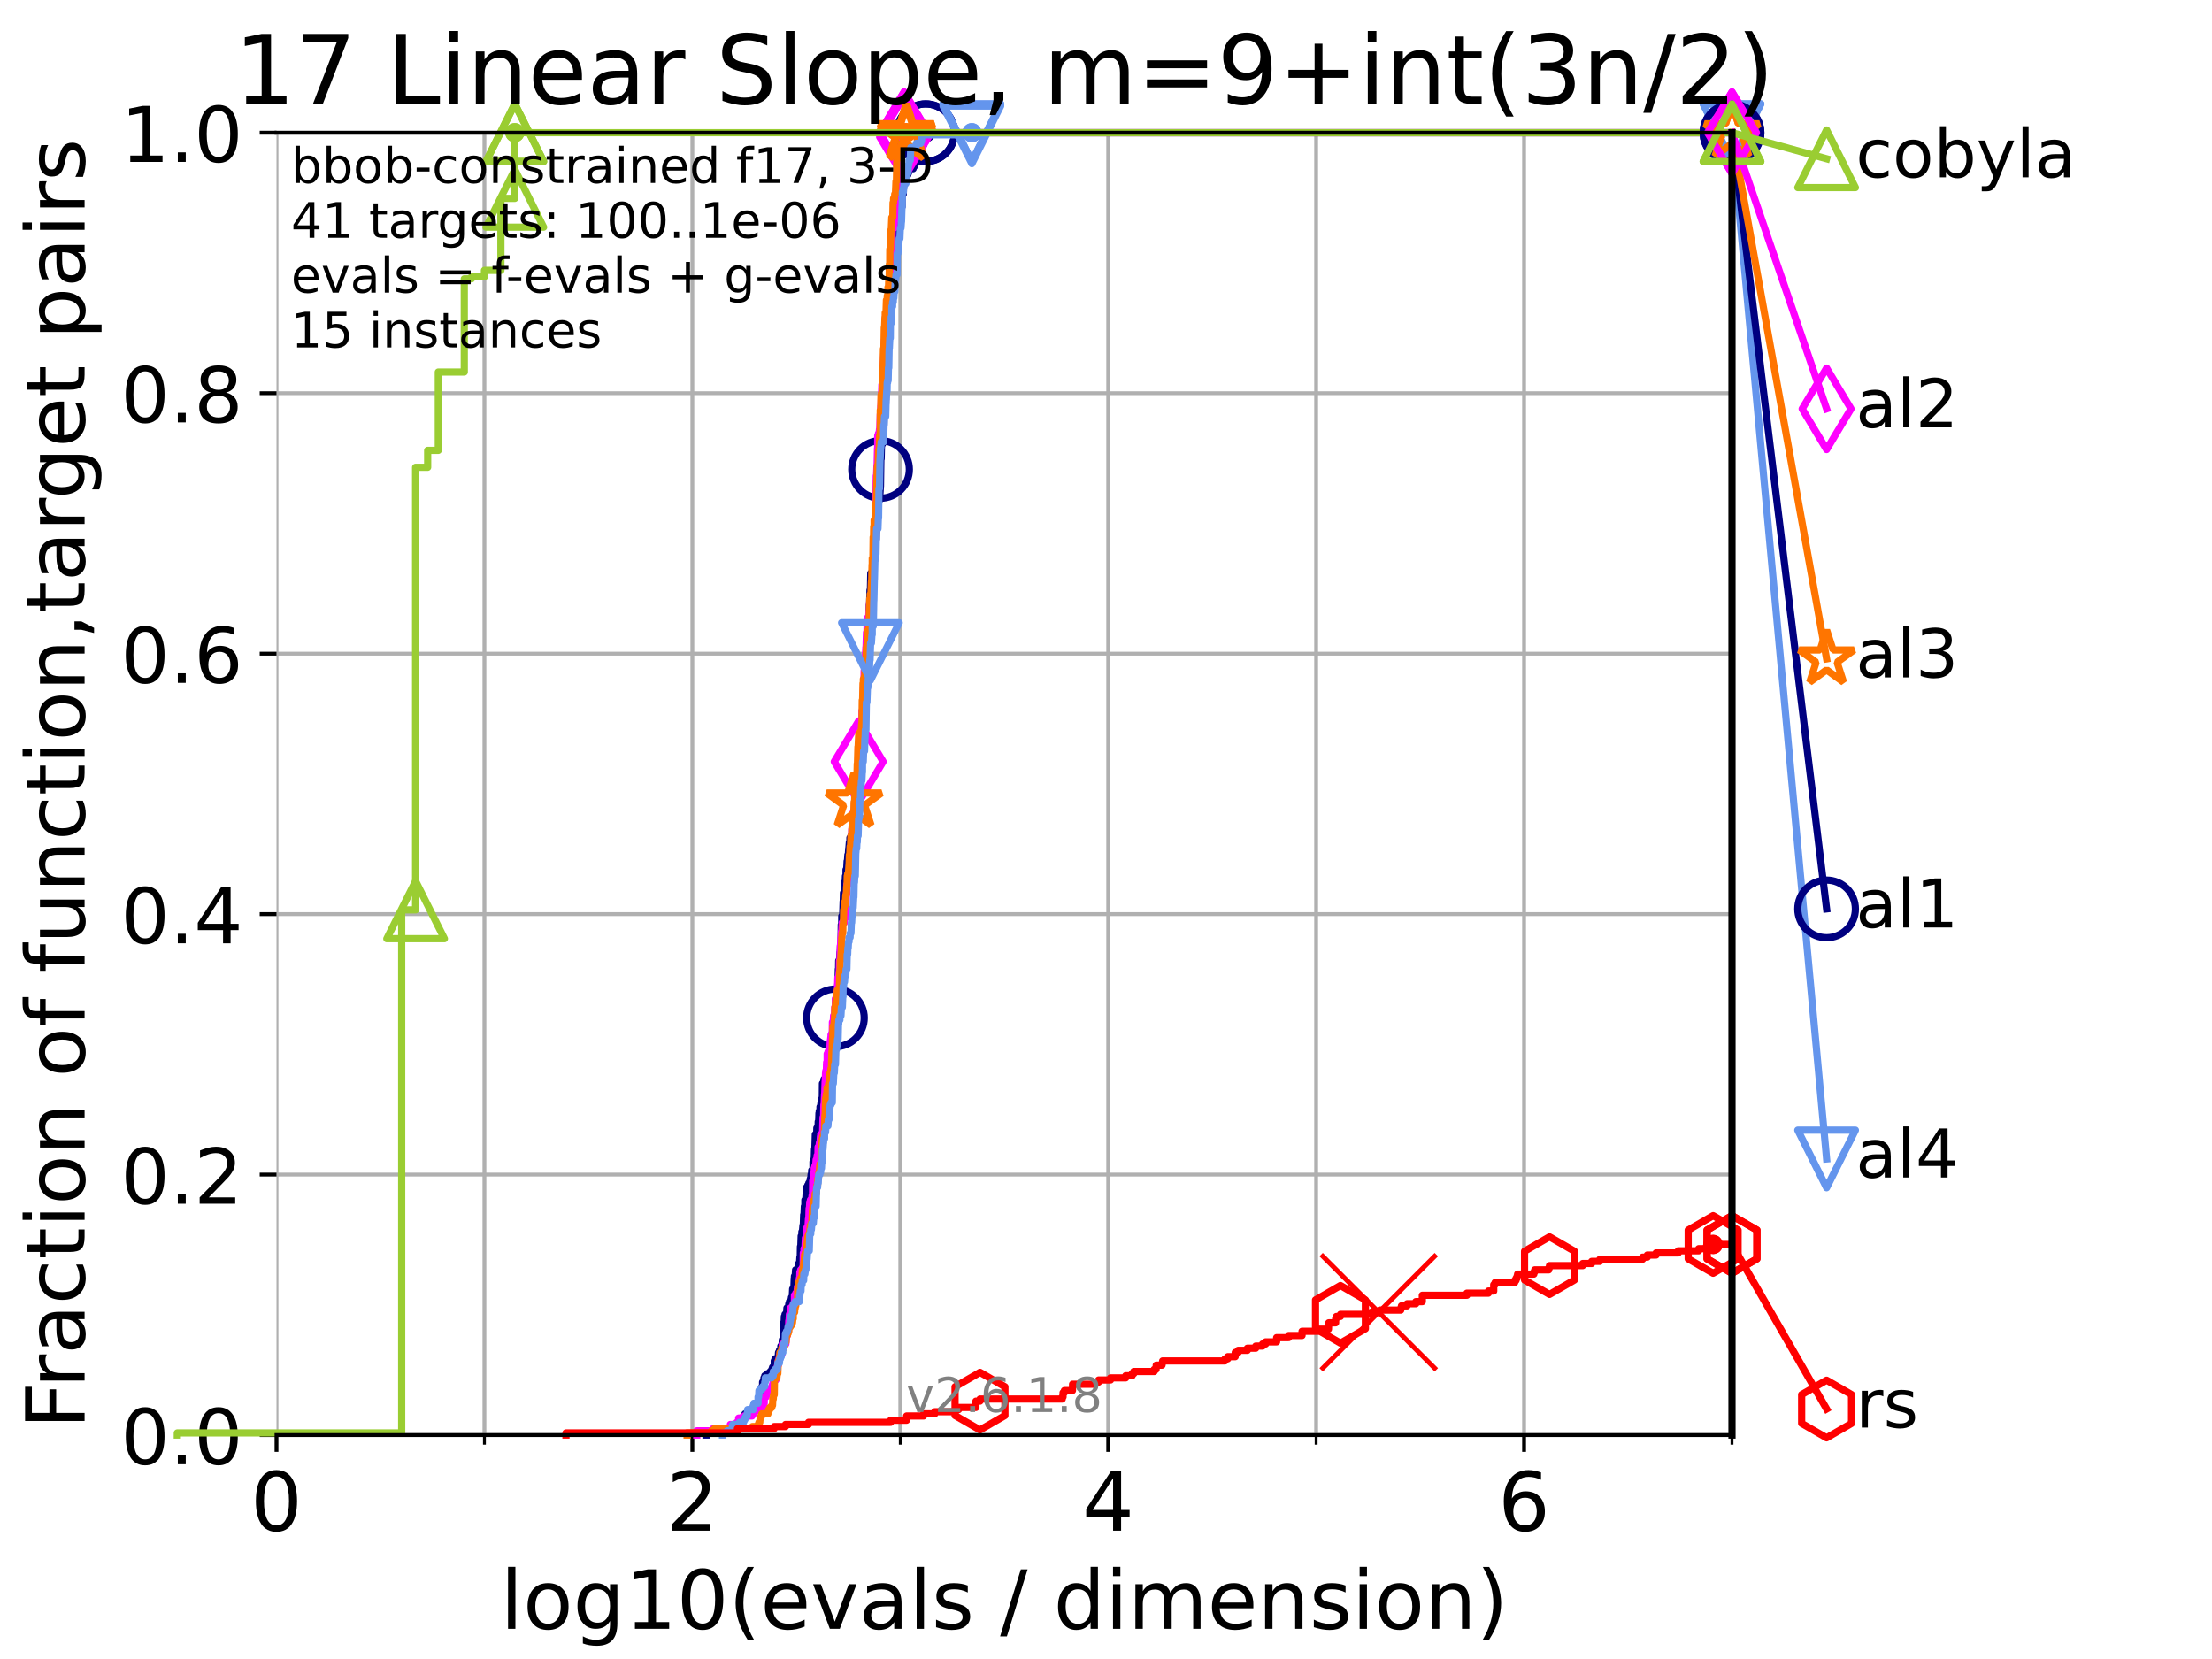 <?xml version="1.0" encoding="utf-8" standalone="no"?>
<!DOCTYPE svg PUBLIC "-//W3C//DTD SVG 1.1//EN"
  "http://www.w3.org/Graphics/SVG/1.1/DTD/svg11.dtd">
<!-- Created with matplotlib (https://matplotlib.org/) -->
<svg height="345.6pt" version="1.1" viewBox="0 0 460.8 345.6" width="460.8pt" xmlns="http://www.w3.org/2000/svg" xmlns:xlink="http://www.w3.org/1999/xlink">
 <defs>
  <style type="text/css">*{stroke-linecap:butt;stroke-linejoin:round;}</style>
 </defs>
 <g id="figure_1">
  <g id="patch_1">
   <path d="M 0 345.6 
L 460.8 345.6 
L 460.8 0 
L 0 0 
z
" style="fill:#ffffff;"/>
  </g>
  <g id="axes_1">
   <g id="patch_2">
    <path d="M 57.6 298.944 
L 360.806 298.944 
L 360.806 27.648 
L 57.6 27.648 
z
" style="fill:#ffffff;"/>
   </g>
   <g id="matplotlib.axis_1">
    <g id="xtick_1">
     <g id="line2d_1">
      <path clip-path="url(#p83d4454f20)" d="M 57.6 298.944 
L 57.6 27.648 
" style="fill:none;stroke:#b0b0b0;stroke-linecap:square;stroke-width:0.8;"/>
     </g>
     <g id="line2d_2">
      <defs>
       <path d="M 0 0 
L 0 3.5 
" id="m1761fadb55" style="stroke:#000000;stroke-width:0.8;"/>
      </defs>
      <g>
       <use style="stroke:#000000;stroke-width:0.8;" x="57.6" xlink:href="#m1761fadb55" y="298.944"/>
      </g>
     </g>
     <g id="text_1">
      <!-- 0 -->
      <g transform="translate(52.192 318.861)scale(0.17 -0.17)">
       <defs>
        <path d="M 31.781 66.406 
Q 24.172 66.406 20.328 58.906 
Q 16.5 51.422 16.5 36.375 
Q 16.5 21.391 20.328 13.891 
Q 24.172 6.391 31.781 6.391 
Q 39.453 6.391 43.281 13.891 
Q 47.125 21.391 47.125 36.375 
Q 47.125 51.422 43.281 58.906 
Q 39.453 66.406 31.781 66.406 
z
M 31.781 74.219 
Q 44.047 74.219 50.516 64.516 
Q 56.984 54.828 56.984 36.375 
Q 56.984 17.969 50.516 8.266 
Q 44.047 -1.422 31.781 -1.422 
Q 19.531 -1.422 13.062 8.266 
Q 6.594 17.969 6.594 36.375 
Q 6.594 54.828 13.062 64.516 
Q 19.531 74.219 31.781 74.219 
z
" id="DejaVuSans-48"/>
       </defs>
       <use xlink:href="#DejaVuSans-48"/>
      </g>
     </g>
    </g>
    <g id="xtick_2">
     <g id="line2d_3">
      <path clip-path="url(#p83d4454f20)" d="M 144.23 298.944 
L 144.23 27.648 
" style="fill:none;stroke:#b0b0b0;stroke-linecap:square;stroke-width:0.8;"/>
     </g>
     <g id="line2d_4">
      <g>
       <use style="stroke:#000000;stroke-width:0.8;" x="144.23" xlink:href="#m1761fadb55" y="298.944"/>
      </g>
     </g>
     <g id="text_2">
      <!-- 2 -->
      <g transform="translate(138.822 318.861)scale(0.17 -0.17)">
       <defs>
        <path d="M 19.188 8.297 
L 53.609 8.297 
L 53.609 0 
L 7.328 0 
L 7.328 8.297 
Q 12.938 14.109 22.625 23.891 
Q 32.328 33.688 34.812 36.531 
Q 39.547 41.844 41.422 45.531 
Q 43.312 49.219 43.312 52.781 
Q 43.312 58.594 39.234 62.25 
Q 35.156 65.922 28.609 65.922 
Q 23.969 65.922 18.812 64.312 
Q 13.672 62.703 7.812 59.422 
L 7.812 69.391 
Q 13.766 71.781 18.938 73 
Q 24.125 74.219 28.422 74.219 
Q 39.75 74.219 46.484 68.547 
Q 53.219 62.891 53.219 53.422 
Q 53.219 48.922 51.531 44.891 
Q 49.859 40.875 45.406 35.406 
Q 44.188 33.984 37.641 27.219 
Q 31.109 20.453 19.188 8.297 
z
" id="DejaVuSans-50"/>
       </defs>
       <use xlink:href="#DejaVuSans-50"/>
      </g>
     </g>
    </g>
    <g id="xtick_3">
     <g id="line2d_5">
      <path clip-path="url(#p83d4454f20)" d="M 230.861 298.944 
L 230.861 27.648 
" style="fill:none;stroke:#b0b0b0;stroke-linecap:square;stroke-width:0.8;"/>
     </g>
     <g id="line2d_6">
      <g>
       <use style="stroke:#000000;stroke-width:0.8;" x="230.861" xlink:href="#m1761fadb55" y="298.944"/>
      </g>
     </g>
     <g id="text_3">
      <!-- 4 -->
      <g transform="translate(225.453 318.861)scale(0.17 -0.17)">
       <defs>
        <path d="M 37.797 64.312 
L 12.891 25.391 
L 37.797 25.391 
z
M 35.203 72.906 
L 47.609 72.906 
L 47.609 25.391 
L 58.016 25.391 
L 58.016 17.188 
L 47.609 17.188 
L 47.609 0 
L 37.797 0 
L 37.797 17.188 
L 4.891 17.188 
L 4.891 26.703 
z
" id="DejaVuSans-52"/>
       </defs>
       <use xlink:href="#DejaVuSans-52"/>
      </g>
     </g>
    </g>
    <g id="xtick_4">
     <g id="line2d_7">
      <path clip-path="url(#p83d4454f20)" d="M 317.491 298.944 
L 317.491 27.648 
" style="fill:none;stroke:#b0b0b0;stroke-linecap:square;stroke-width:0.8;"/>
     </g>
     <g id="line2d_8">
      <g>
       <use style="stroke:#000000;stroke-width:0.8;" x="317.491" xlink:href="#m1761fadb55" y="298.944"/>
      </g>
     </g>
     <g id="text_4">
      <!-- 6 -->
      <g transform="translate(312.083 318.861)scale(0.17 -0.17)">
       <defs>
        <path d="M 33.016 40.375 
Q 26.375 40.375 22.484 35.828 
Q 18.609 31.297 18.609 23.391 
Q 18.609 15.531 22.484 10.953 
Q 26.375 6.391 33.016 6.391 
Q 39.656 6.391 43.531 10.953 
Q 47.406 15.531 47.406 23.391 
Q 47.406 31.297 43.531 35.828 
Q 39.656 40.375 33.016 40.375 
z
M 52.594 71.297 
L 52.594 62.312 
Q 48.875 64.062 45.094 64.984 
Q 41.312 65.922 37.594 65.922 
Q 27.828 65.922 22.672 59.328 
Q 17.531 52.734 16.797 39.406 
Q 19.672 43.656 24.016 45.922 
Q 28.375 48.188 33.594 48.188 
Q 44.578 48.188 50.953 41.516 
Q 57.328 34.859 57.328 23.391 
Q 57.328 12.156 50.688 5.359 
Q 44.047 -1.422 33.016 -1.422 
Q 20.359 -1.422 13.672 8.266 
Q 6.984 17.969 6.984 36.375 
Q 6.984 53.656 15.188 63.938 
Q 23.391 74.219 37.203 74.219 
Q 40.922 74.219 44.703 73.484 
Q 48.484 72.75 52.594 71.297 
z
" id="DejaVuSans-54"/>
       </defs>
       <use xlink:href="#DejaVuSans-54"/>
      </g>
     </g>
    </g>
    <g id="xtick_5">
     <g id="line2d_9">
      <path clip-path="url(#p83d4454f20)" d="M 100.915 298.944 
L 100.915 27.648 
" style="fill:none;stroke:#b0b0b0;stroke-linecap:square;stroke-width:0.8;"/>
     </g>
     <g id="line2d_10">
      <defs>
       <path d="M 0 0 
L 0 2 
" id="mcdf79f6245" style="stroke:#000000;stroke-width:0.6;"/>
      </defs>
      <g>
       <use style="stroke:#000000;stroke-width:0.6;" x="100.915" xlink:href="#mcdf79f6245" y="298.944"/>
      </g>
     </g>
    </g>
    <g id="xtick_6">
     <g id="line2d_11">
      <path clip-path="url(#p83d4454f20)" d="M 187.546 298.944 
L 187.546 27.648 
" style="fill:none;stroke:#b0b0b0;stroke-linecap:square;stroke-width:0.8;"/>
     </g>
     <g id="line2d_12">
      <g>
       <use style="stroke:#000000;stroke-width:0.6;" x="187.546" xlink:href="#mcdf79f6245" y="298.944"/>
      </g>
     </g>
    </g>
    <g id="xtick_7">
     <g id="line2d_13">
      <path clip-path="url(#p83d4454f20)" d="M 274.176 298.944 
L 274.176 27.648 
" style="fill:none;stroke:#b0b0b0;stroke-linecap:square;stroke-width:0.8;"/>
     </g>
     <g id="line2d_14">
      <g>
       <use style="stroke:#000000;stroke-width:0.6;" x="274.176" xlink:href="#mcdf79f6245" y="298.944"/>
      </g>
     </g>
    </g>
    <g id="xtick_8">
     <g id="line2d_15">
      <path clip-path="url(#p83d4454f20)" d="M 360.806 298.944 
L 360.806 27.648 
" style="fill:none;stroke:#b0b0b0;stroke-linecap:square;stroke-width:0.8;"/>
     </g>
     <g id="line2d_16">
      <g>
       <use style="stroke:#000000;stroke-width:0.6;" x="360.806" xlink:href="#mcdf79f6245" y="298.944"/>
      </g>
     </g>
    </g>
    <g id="text_5">
     <!-- log10(evals / dimension) -->
     <g transform="translate(104.239 339.314)scale(0.17 -0.17)">
      <defs>
       <path d="M 9.422 75.984 
L 18.406 75.984 
L 18.406 0 
L 9.422 0 
z
" id="DejaVuSans-108"/>
       <path d="M 30.609 48.391 
Q 23.391 48.391 19.188 42.75 
Q 14.984 37.109 14.984 27.297 
Q 14.984 17.484 19.156 11.844 
Q 23.344 6.203 30.609 6.203 
Q 37.797 6.203 41.984 11.859 
Q 46.188 17.531 46.188 27.297 
Q 46.188 37.016 41.984 42.703 
Q 37.797 48.391 30.609 48.391 
z
M 30.609 56 
Q 42.328 56 49.016 48.375 
Q 55.719 40.766 55.719 27.297 
Q 55.719 13.875 49.016 6.219 
Q 42.328 -1.422 30.609 -1.422 
Q 18.844 -1.422 12.172 6.219 
Q 5.516 13.875 5.516 27.297 
Q 5.516 40.766 12.172 48.375 
Q 18.844 56 30.609 56 
z
" id="DejaVuSans-111"/>
       <path d="M 45.406 27.984 
Q 45.406 37.75 41.375 43.109 
Q 37.359 48.484 30.078 48.484 
Q 22.859 48.484 18.828 43.109 
Q 14.797 37.75 14.797 27.984 
Q 14.797 18.266 18.828 12.891 
Q 22.859 7.516 30.078 7.516 
Q 37.359 7.516 41.375 12.891 
Q 45.406 18.266 45.406 27.984 
z
M 54.391 6.781 
Q 54.391 -7.172 48.188 -13.984 
Q 42 -20.797 29.203 -20.797 
Q 24.469 -20.797 20.266 -20.094 
Q 16.062 -19.391 12.109 -17.922 
L 12.109 -9.188 
Q 16.062 -11.328 19.922 -12.344 
Q 23.781 -13.375 27.781 -13.375 
Q 36.625 -13.375 41.016 -8.766 
Q 45.406 -4.156 45.406 5.172 
L 45.406 9.625 
Q 42.625 4.781 38.281 2.391 
Q 33.938 0 27.875 0 
Q 17.828 0 11.672 7.656 
Q 5.516 15.328 5.516 27.984 
Q 5.516 40.672 11.672 48.328 
Q 17.828 56 27.875 56 
Q 33.938 56 38.281 53.609 
Q 42.625 51.219 45.406 46.391 
L 45.406 54.688 
L 54.391 54.688 
z
" id="DejaVuSans-103"/>
       <path d="M 12.406 8.297 
L 28.516 8.297 
L 28.516 63.922 
L 10.984 60.406 
L 10.984 69.391 
L 28.422 72.906 
L 38.281 72.906 
L 38.281 8.297 
L 54.391 8.297 
L 54.391 0 
L 12.406 0 
z
" id="DejaVuSans-49"/>
       <path d="M 31 75.875 
Q 24.469 64.656 21.281 53.656 
Q 18.109 42.672 18.109 31.391 
Q 18.109 20.125 21.312 9.062 
Q 24.516 -2 31 -13.188 
L 23.188 -13.188 
Q 15.875 -1.703 12.234 9.375 
Q 8.594 20.453 8.594 31.391 
Q 8.594 42.281 12.203 53.312 
Q 15.828 64.359 23.188 75.875 
z
" id="DejaVuSans-40"/>
       <path d="M 56.203 29.594 
L 56.203 25.203 
L 14.891 25.203 
Q 15.484 15.922 20.484 11.062 
Q 25.484 6.203 34.422 6.203 
Q 39.594 6.203 44.453 7.469 
Q 49.312 8.734 54.109 11.281 
L 54.109 2.781 
Q 49.266 0.734 44.188 -0.344 
Q 39.109 -1.422 33.891 -1.422 
Q 20.797 -1.422 13.156 6.188 
Q 5.516 13.812 5.516 26.812 
Q 5.516 40.234 12.766 48.109 
Q 20.016 56 32.328 56 
Q 43.359 56 49.781 48.891 
Q 56.203 41.797 56.203 29.594 
z
M 47.219 32.234 
Q 47.125 39.594 43.094 43.984 
Q 39.062 48.391 32.422 48.391 
Q 24.906 48.391 20.391 44.141 
Q 15.875 39.891 15.188 32.172 
z
" id="DejaVuSans-101"/>
       <path d="M 2.984 54.688 
L 12.5 54.688 
L 29.594 8.797 
L 46.688 54.688 
L 56.203 54.688 
L 35.688 0 
L 23.484 0 
z
" id="DejaVuSans-118"/>
       <path d="M 34.281 27.484 
Q 23.391 27.484 19.188 25 
Q 14.984 22.516 14.984 16.5 
Q 14.984 11.719 18.141 8.906 
Q 21.297 6.109 26.703 6.109 
Q 34.188 6.109 38.703 11.406 
Q 43.219 16.703 43.219 25.484 
L 43.219 27.484 
z
M 52.203 31.203 
L 52.203 0 
L 43.219 0 
L 43.219 8.297 
Q 40.141 3.328 35.547 0.953 
Q 30.953 -1.422 24.312 -1.422 
Q 15.922 -1.422 10.953 3.297 
Q 6 8.016 6 15.922 
Q 6 25.141 12.172 29.828 
Q 18.359 34.516 30.609 34.516 
L 43.219 34.516 
L 43.219 35.406 
Q 43.219 41.609 39.141 45 
Q 35.062 48.391 27.688 48.391 
Q 23 48.391 18.547 47.266 
Q 14.109 46.141 10.016 43.891 
L 10.016 52.203 
Q 14.938 54.109 19.578 55.047 
Q 24.219 56 28.609 56 
Q 40.484 56 46.344 49.844 
Q 52.203 43.703 52.203 31.203 
z
" id="DejaVuSans-97"/>
       <path d="M 44.281 53.078 
L 44.281 44.578 
Q 40.484 46.531 36.375 47.5 
Q 32.281 48.484 27.875 48.484 
Q 21.188 48.484 17.844 46.438 
Q 14.5 44.391 14.5 40.281 
Q 14.5 37.156 16.891 35.375 
Q 19.281 33.594 26.516 31.984 
L 29.594 31.297 
Q 39.156 29.25 43.188 25.516 
Q 47.219 21.781 47.219 15.094 
Q 47.219 7.469 41.188 3.016 
Q 35.156 -1.422 24.609 -1.422 
Q 20.219 -1.422 15.453 -0.562 
Q 10.688 0.297 5.422 2 
L 5.422 11.281 
Q 10.406 8.688 15.234 7.391 
Q 20.062 6.109 24.812 6.109 
Q 31.156 6.109 34.562 8.281 
Q 37.984 10.453 37.984 14.406 
Q 37.984 18.062 35.516 20.016 
Q 33.062 21.969 24.703 23.781 
L 21.578 24.516 
Q 13.234 26.266 9.516 29.906 
Q 5.812 33.547 5.812 39.891 
Q 5.812 47.609 11.281 51.797 
Q 16.75 56 26.812 56 
Q 31.781 56 36.172 55.266 
Q 40.578 54.547 44.281 53.078 
z
" id="DejaVuSans-115"/>
       <path id="DejaVuSans-32"/>
       <path d="M 25.391 72.906 
L 33.688 72.906 
L 8.297 -9.281 
L 0 -9.281 
z
" id="DejaVuSans-47"/>
       <path d="M 45.406 46.391 
L 45.406 75.984 
L 54.391 75.984 
L 54.391 0 
L 45.406 0 
L 45.406 8.203 
Q 42.578 3.328 38.25 0.953 
Q 33.938 -1.422 27.875 -1.422 
Q 17.969 -1.422 11.734 6.484 
Q 5.516 14.406 5.516 27.297 
Q 5.516 40.188 11.734 48.094 
Q 17.969 56 27.875 56 
Q 33.938 56 38.25 53.625 
Q 42.578 51.266 45.406 46.391 
z
M 14.797 27.297 
Q 14.797 17.391 18.875 11.75 
Q 22.953 6.109 30.078 6.109 
Q 37.203 6.109 41.297 11.75 
Q 45.406 17.391 45.406 27.297 
Q 45.406 37.203 41.297 42.844 
Q 37.203 48.484 30.078 48.484 
Q 22.953 48.484 18.875 42.844 
Q 14.797 37.203 14.797 27.297 
z
" id="DejaVuSans-100"/>
       <path d="M 9.422 54.688 
L 18.406 54.688 
L 18.406 0 
L 9.422 0 
z
M 9.422 75.984 
L 18.406 75.984 
L 18.406 64.594 
L 9.422 64.594 
z
" id="DejaVuSans-105"/>
       <path d="M 52 44.188 
Q 55.375 50.25 60.062 53.125 
Q 64.75 56 71.094 56 
Q 79.641 56 84.281 50.016 
Q 88.922 44.047 88.922 33.016 
L 88.922 0 
L 79.891 0 
L 79.891 32.719 
Q 79.891 40.578 77.094 44.375 
Q 74.312 48.188 68.609 48.188 
Q 61.625 48.188 57.562 43.547 
Q 53.516 38.922 53.516 30.906 
L 53.516 0 
L 44.484 0 
L 44.484 32.719 
Q 44.484 40.625 41.703 44.406 
Q 38.922 48.188 33.109 48.188 
Q 26.219 48.188 22.156 43.531 
Q 18.109 38.875 18.109 30.906 
L 18.109 0 
L 9.078 0 
L 9.078 54.688 
L 18.109 54.688 
L 18.109 46.188 
Q 21.188 51.219 25.484 53.609 
Q 29.781 56 35.688 56 
Q 41.656 56 45.828 52.969 
Q 50 49.953 52 44.188 
z
" id="DejaVuSans-109"/>
       <path d="M 54.891 33.016 
L 54.891 0 
L 45.906 0 
L 45.906 32.719 
Q 45.906 40.484 42.875 44.328 
Q 39.844 48.188 33.797 48.188 
Q 26.516 48.188 22.312 43.547 
Q 18.109 38.922 18.109 30.906 
L 18.109 0 
L 9.078 0 
L 9.078 54.688 
L 18.109 54.688 
L 18.109 46.188 
Q 21.344 51.125 25.703 53.562 
Q 30.078 56 35.797 56 
Q 45.219 56 50.047 50.172 
Q 54.891 44.344 54.891 33.016 
z
" id="DejaVuSans-110"/>
       <path d="M 8.016 75.875 
L 15.828 75.875 
Q 23.141 64.359 26.781 53.312 
Q 30.422 42.281 30.422 31.391 
Q 30.422 20.453 26.781 9.375 
Q 23.141 -1.703 15.828 -13.188 
L 8.016 -13.188 
Q 14.5 -2 17.703 9.062 
Q 20.906 20.125 20.906 31.391 
Q 20.906 42.672 17.703 53.656 
Q 14.5 64.656 8.016 75.875 
z
" id="DejaVuSans-41"/>
      </defs>
      <use xlink:href="#DejaVuSans-108"/>
      <use x="27.783" xlink:href="#DejaVuSans-111"/>
      <use x="88.965" xlink:href="#DejaVuSans-103"/>
      <use x="152.441" xlink:href="#DejaVuSans-49"/>
      <use x="216.064" xlink:href="#DejaVuSans-48"/>
      <use x="279.688" xlink:href="#DejaVuSans-40"/>
      <use x="318.701" xlink:href="#DejaVuSans-101"/>
      <use x="380.225" xlink:href="#DejaVuSans-118"/>
      <use x="439.404" xlink:href="#DejaVuSans-97"/>
      <use x="500.684" xlink:href="#DejaVuSans-108"/>
      <use x="528.467" xlink:href="#DejaVuSans-115"/>
      <use x="580.566" xlink:href="#DejaVuSans-32"/>
      <use x="612.354" xlink:href="#DejaVuSans-47"/>
      <use x="646.045" xlink:href="#DejaVuSans-32"/>
      <use x="677.832" xlink:href="#DejaVuSans-100"/>
      <use x="741.309" xlink:href="#DejaVuSans-105"/>
      <use x="769.092" xlink:href="#DejaVuSans-109"/>
      <use x="866.504" xlink:href="#DejaVuSans-101"/>
      <use x="928.027" xlink:href="#DejaVuSans-110"/>
      <use x="991.406" xlink:href="#DejaVuSans-115"/>
      <use x="1043.506" xlink:href="#DejaVuSans-105"/>
      <use x="1071.289" xlink:href="#DejaVuSans-111"/>
      <use x="1132.471" xlink:href="#DejaVuSans-110"/>
      <use x="1195.85" xlink:href="#DejaVuSans-41"/>
     </g>
    </g>
   </g>
   <g id="matplotlib.axis_2">
    <g id="ytick_1">
     <g id="line2d_17">
      <path clip-path="url(#p83d4454f20)" d="M 57.6 298.944 
L 360.806 298.944 
" style="fill:none;stroke:#b0b0b0;stroke-linecap:square;stroke-width:0.8;"/>
     </g>
     <g id="line2d_18">
      <defs>
       <path d="M 0 0 
L -3.5 0 
" id="mad1233ad94" style="stroke:#000000;stroke-width:0.8;"/>
      </defs>
      <g>
       <use style="stroke:#000000;stroke-width:0.8;" x="57.6" xlink:href="#mad1233ad94" y="298.944"/>
      </g>
     </g>
     <g id="text_6">
      <!-- 0.0 -->
      <g transform="translate(25.155 305.023)scale(0.16 -0.16)">
       <defs>
        <path d="M 10.688 12.406 
L 21 12.406 
L 21 0 
L 10.688 0 
z
" id="DejaVuSans-46"/>
       </defs>
       <use xlink:href="#DejaVuSans-48"/>
       <use x="63.623" xlink:href="#DejaVuSans-46"/>
       <use x="95.41" xlink:href="#DejaVuSans-48"/>
      </g>
     </g>
    </g>
    <g id="ytick_2">
     <g id="line2d_19">
      <path clip-path="url(#p83d4454f20)" d="M 57.6 244.685 
L 360.806 244.685 
" style="fill:none;stroke:#b0b0b0;stroke-linecap:square;stroke-width:0.8;"/>
     </g>
     <g id="line2d_20">
      <g>
       <use style="stroke:#000000;stroke-width:0.8;" x="57.6" xlink:href="#mad1233ad94" y="244.685"/>
      </g>
     </g>
     <g id="text_7">
      <!-- 0.2 -->
      <g transform="translate(25.155 250.764)scale(0.16 -0.16)">
       <use xlink:href="#DejaVuSans-48"/>
       <use x="63.623" xlink:href="#DejaVuSans-46"/>
       <use x="95.41" xlink:href="#DejaVuSans-50"/>
      </g>
     </g>
    </g>
    <g id="ytick_3">
     <g id="line2d_21">
      <path clip-path="url(#p83d4454f20)" d="M 57.6 190.426 
L 360.806 190.426 
" style="fill:none;stroke:#b0b0b0;stroke-linecap:square;stroke-width:0.8;"/>
     </g>
     <g id="line2d_22">
      <g>
       <use style="stroke:#000000;stroke-width:0.8;" x="57.6" xlink:href="#mad1233ad94" y="190.426"/>
      </g>
     </g>
     <g id="text_8">
      <!-- 0.4 -->
      <g transform="translate(25.155 196.504)scale(0.16 -0.16)">
       <use xlink:href="#DejaVuSans-48"/>
       <use x="63.623" xlink:href="#DejaVuSans-46"/>
       <use x="95.41" xlink:href="#DejaVuSans-52"/>
      </g>
     </g>
    </g>
    <g id="ytick_4">
     <g id="line2d_23">
      <path clip-path="url(#p83d4454f20)" d="M 57.6 136.166 
L 360.806 136.166 
" style="fill:none;stroke:#b0b0b0;stroke-linecap:square;stroke-width:0.8;"/>
     </g>
     <g id="line2d_24">
      <g>
       <use style="stroke:#000000;stroke-width:0.8;" x="57.6" xlink:href="#mad1233ad94" y="136.166"/>
      </g>
     </g>
     <g id="text_9">
      <!-- 0.6 -->
      <g transform="translate(25.155 142.245)scale(0.16 -0.16)">
       <use xlink:href="#DejaVuSans-48"/>
       <use x="63.623" xlink:href="#DejaVuSans-46"/>
       <use x="95.41" xlink:href="#DejaVuSans-54"/>
      </g>
     </g>
    </g>
    <g id="ytick_5">
     <g id="line2d_25">
      <path clip-path="url(#p83d4454f20)" d="M 57.6 81.907 
L 360.806 81.907 
" style="fill:none;stroke:#b0b0b0;stroke-linecap:square;stroke-width:0.8;"/>
     </g>
     <g id="line2d_26">
      <g>
       <use style="stroke:#000000;stroke-width:0.8;" x="57.6" xlink:href="#mad1233ad94" y="81.907"/>
      </g>
     </g>
     <g id="text_10">
      <!-- 0.8 -->
      <g transform="translate(25.155 87.986)scale(0.16 -0.16)">
       <defs>
        <path d="M 31.781 34.625 
Q 24.75 34.625 20.719 30.859 
Q 16.703 27.094 16.703 20.516 
Q 16.703 13.922 20.719 10.156 
Q 24.75 6.391 31.781 6.391 
Q 38.812 6.391 42.859 10.172 
Q 46.922 13.969 46.922 20.516 
Q 46.922 27.094 42.891 30.859 
Q 38.875 34.625 31.781 34.625 
z
M 21.922 38.812 
Q 15.578 40.375 12.031 44.719 
Q 8.5 49.078 8.5 55.328 
Q 8.5 64.062 14.719 69.141 
Q 20.953 74.219 31.781 74.219 
Q 42.672 74.219 48.875 69.141 
Q 55.078 64.062 55.078 55.328 
Q 55.078 49.078 51.531 44.719 
Q 48 40.375 41.703 38.812 
Q 48.828 37.156 52.797 32.312 
Q 56.781 27.484 56.781 20.516 
Q 56.781 9.906 50.312 4.234 
Q 43.844 -1.422 31.781 -1.422 
Q 19.734 -1.422 13.25 4.234 
Q 6.781 9.906 6.781 20.516 
Q 6.781 27.484 10.781 32.312 
Q 14.797 37.156 21.922 38.812 
z
M 18.312 54.391 
Q 18.312 48.734 21.844 45.562 
Q 25.391 42.391 31.781 42.391 
Q 38.141 42.391 41.719 45.562 
Q 45.312 48.734 45.312 54.391 
Q 45.312 60.062 41.719 63.234 
Q 38.141 66.406 31.781 66.406 
Q 25.391 66.406 21.844 63.234 
Q 18.312 60.062 18.312 54.391 
z
" id="DejaVuSans-56"/>
       </defs>
       <use xlink:href="#DejaVuSans-48"/>
       <use x="63.623" xlink:href="#DejaVuSans-46"/>
       <use x="95.41" xlink:href="#DejaVuSans-56"/>
      </g>
     </g>
    </g>
    <g id="ytick_6">
     <g id="line2d_27">
      <path clip-path="url(#p83d4454f20)" d="M 57.6 27.648 
L 360.806 27.648 
" style="fill:none;stroke:#b0b0b0;stroke-linecap:square;stroke-width:0.8;"/>
     </g>
     <g id="line2d_28">
      <g>
       <use style="stroke:#000000;stroke-width:0.8;" x="57.6" xlink:href="#mad1233ad94" y="27.648"/>
      </g>
     </g>
     <g id="text_11">
      <!-- 1.0 -->
      <g transform="translate(25.155 33.727)scale(0.16 -0.16)">
       <use xlink:href="#DejaVuSans-49"/>
       <use x="63.623" xlink:href="#DejaVuSans-46"/>
       <use x="95.41" xlink:href="#DejaVuSans-48"/>
      </g>
     </g>
    </g>
    <g id="text_12">
     <!-- Fraction of function,target pairs -->
     <g transform="translate(17.62 297.681)rotate(-90)scale(0.17 -0.17)">
      <defs>
       <path d="M 9.812 72.906 
L 51.703 72.906 
L 51.703 64.594 
L 19.672 64.594 
L 19.672 43.109 
L 48.578 43.109 
L 48.578 34.812 
L 19.672 34.812 
L 19.672 0 
L 9.812 0 
z
" id="DejaVuSans-70"/>
       <path d="M 41.109 46.297 
Q 39.594 47.172 37.812 47.578 
Q 36.031 48 33.891 48 
Q 26.266 48 22.188 43.047 
Q 18.109 38.094 18.109 28.812 
L 18.109 0 
L 9.078 0 
L 9.078 54.688 
L 18.109 54.688 
L 18.109 46.188 
Q 20.953 51.172 25.484 53.578 
Q 30.031 56 36.531 56 
Q 37.453 56 38.578 55.875 
Q 39.703 55.766 41.062 55.516 
z
" id="DejaVuSans-114"/>
       <path d="M 48.781 52.594 
L 48.781 44.188 
Q 44.969 46.297 41.141 47.344 
Q 37.312 48.391 33.406 48.391 
Q 24.656 48.391 19.812 42.844 
Q 14.984 37.312 14.984 27.297 
Q 14.984 17.281 19.812 11.734 
Q 24.656 6.203 33.406 6.203 
Q 37.312 6.203 41.141 7.25 
Q 44.969 8.297 48.781 10.406 
L 48.781 2.094 
Q 45.016 0.344 40.984 -0.531 
Q 36.969 -1.422 32.422 -1.422 
Q 20.062 -1.422 12.781 6.344 
Q 5.516 14.109 5.516 27.297 
Q 5.516 40.672 12.859 48.328 
Q 20.219 56 33.016 56 
Q 37.156 56 41.109 55.141 
Q 45.062 54.297 48.781 52.594 
z
" id="DejaVuSans-99"/>
       <path d="M 18.312 70.219 
L 18.312 54.688 
L 36.812 54.688 
L 36.812 47.703 
L 18.312 47.703 
L 18.312 18.016 
Q 18.312 11.328 20.141 9.422 
Q 21.969 7.516 27.594 7.516 
L 36.812 7.516 
L 36.812 0 
L 27.594 0 
Q 17.188 0 13.234 3.875 
Q 9.281 7.766 9.281 18.016 
L 9.281 47.703 
L 2.688 47.703 
L 2.688 54.688 
L 9.281 54.688 
L 9.281 70.219 
z
" id="DejaVuSans-116"/>
       <path d="M 37.109 75.984 
L 37.109 68.5 
L 28.516 68.5 
Q 23.688 68.5 21.797 66.547 
Q 19.922 64.594 19.922 59.516 
L 19.922 54.688 
L 34.719 54.688 
L 34.719 47.703 
L 19.922 47.703 
L 19.922 0 
L 10.891 0 
L 10.891 47.703 
L 2.297 47.703 
L 2.297 54.688 
L 10.891 54.688 
L 10.891 58.5 
Q 10.891 67.625 15.141 71.797 
Q 19.391 75.984 28.609 75.984 
z
" id="DejaVuSans-102"/>
       <path d="M 8.5 21.578 
L 8.5 54.688 
L 17.484 54.688 
L 17.484 21.922 
Q 17.484 14.156 20.5 10.266 
Q 23.531 6.391 29.594 6.391 
Q 36.859 6.391 41.078 11.031 
Q 45.312 15.672 45.312 23.688 
L 45.312 54.688 
L 54.297 54.688 
L 54.297 0 
L 45.312 0 
L 45.312 8.406 
Q 42.047 3.422 37.719 1 
Q 33.406 -1.422 27.688 -1.422 
Q 18.266 -1.422 13.375 4.438 
Q 8.5 10.297 8.5 21.578 
z
M 31.109 56 
z
" id="DejaVuSans-117"/>
       <path d="M 11.719 12.406 
L 22.016 12.406 
L 22.016 4 
L 14.016 -11.625 
L 7.719 -11.625 
L 11.719 4 
z
" id="DejaVuSans-44"/>
       <path d="M 18.109 8.203 
L 18.109 -20.797 
L 9.078 -20.797 
L 9.078 54.688 
L 18.109 54.688 
L 18.109 46.391 
Q 20.953 51.266 25.266 53.625 
Q 29.594 56 35.594 56 
Q 45.562 56 51.781 48.094 
Q 58.016 40.188 58.016 27.297 
Q 58.016 14.406 51.781 6.484 
Q 45.562 -1.422 35.594 -1.422 
Q 29.594 -1.422 25.266 0.953 
Q 20.953 3.328 18.109 8.203 
z
M 48.688 27.297 
Q 48.688 37.203 44.609 42.844 
Q 40.531 48.484 33.406 48.484 
Q 26.266 48.484 22.188 42.844 
Q 18.109 37.203 18.109 27.297 
Q 18.109 17.391 22.188 11.75 
Q 26.266 6.109 33.406 6.109 
Q 40.531 6.109 44.609 11.75 
Q 48.688 17.391 48.688 27.297 
z
" id="DejaVuSans-112"/>
      </defs>
      <use xlink:href="#DejaVuSans-70"/>
      <use x="50.27" xlink:href="#DejaVuSans-114"/>
      <use x="91.383" xlink:href="#DejaVuSans-97"/>
      <use x="152.662" xlink:href="#DejaVuSans-99"/>
      <use x="207.643" xlink:href="#DejaVuSans-116"/>
      <use x="246.852" xlink:href="#DejaVuSans-105"/>
      <use x="274.635" xlink:href="#DejaVuSans-111"/>
      <use x="335.816" xlink:href="#DejaVuSans-110"/>
      <use x="399.195" xlink:href="#DejaVuSans-32"/>
      <use x="430.982" xlink:href="#DejaVuSans-111"/>
      <use x="492.164" xlink:href="#DejaVuSans-102"/>
      <use x="527.369" xlink:href="#DejaVuSans-32"/>
      <use x="559.156" xlink:href="#DejaVuSans-102"/>
      <use x="594.361" xlink:href="#DejaVuSans-117"/>
      <use x="657.74" xlink:href="#DejaVuSans-110"/>
      <use x="721.119" xlink:href="#DejaVuSans-99"/>
      <use x="776.1" xlink:href="#DejaVuSans-116"/>
      <use x="815.309" xlink:href="#DejaVuSans-105"/>
      <use x="843.092" xlink:href="#DejaVuSans-111"/>
      <use x="904.273" xlink:href="#DejaVuSans-110"/>
      <use x="967.652" xlink:href="#DejaVuSans-44"/>
      <use x="999.439" xlink:href="#DejaVuSans-116"/>
      <use x="1038.648" xlink:href="#DejaVuSans-97"/>
      <use x="1099.928" xlink:href="#DejaVuSans-114"/>
      <use x="1139.291" xlink:href="#DejaVuSans-103"/>
      <use x="1202.768" xlink:href="#DejaVuSans-101"/>
      <use x="1264.291" xlink:href="#DejaVuSans-116"/>
      <use x="1303.5" xlink:href="#DejaVuSans-32"/>
      <use x="1335.287" xlink:href="#DejaVuSans-112"/>
      <use x="1398.764" xlink:href="#DejaVuSans-97"/>
      <use x="1460.043" xlink:href="#DejaVuSans-105"/>
      <use x="1487.826" xlink:href="#DejaVuSans-114"/>
      <use x="1528.939" xlink:href="#DejaVuSans-115"/>
     </g>
    </g>
   </g>
   <g id="line2d_29">
    <defs>
     <path d="M 0 1.5 
C 0.398 1.5 0.779 1.342 1.061 1.061 
C 1.342 0.779 1.5 0.398 1.5 0 
C 1.5 -0.398 1.342 -0.779 1.061 -1.061 
C 0.779 -1.342 0.398 -1.5 0 -1.5 
C -0.398 -1.5 -0.779 -1.342 -1.061 -1.061 
C -1.342 -0.779 -1.5 -0.398 -1.5 0 
C -1.5 0.398 -1.342 0.779 -1.061 1.061 
C -0.779 1.342 -0.398 1.5 0 1.5 
z
" id="m3ca14750ee" style="stroke:#000080;"/>
    </defs>
    <g>
     <use style="fill:#000080;stroke:#000080;" x="192.839" xlink:href="#m3ca14750ee" y="27.648"/>
     <use style="fill:#000080;stroke:#000080;" x="192.839" xlink:href="#m3ca14750ee" y="27.648"/>
    </g>
   </g>
   <g id="line2d_30">
    <path d="M 147.076 298.944 
L 147.076 298.503 
L 151.9 298.503 
L 151.9 298.062 
L 152.148 298.062 
L 152.148 297.179 
L 152.954 297.179 
L 152.954 296.738 
L 154.323 296.738 
L 154.323 295.415 
L 154.971 295.415 
L 154.971 294.974 
L 155.183 294.974 
L 155.183 294.533 
L 156.139 294.533 
L 156.139 294.092 
L 156.272 294.092 
L 156.272 293.65 
L 156.858 293.65 
L 156.858 293.209 
L 157.301 293.209 
L 157.301 292.768 
L 157.488 292.768 
L 157.488 292.327 
L 158.217 292.327 
L 158.277 291.445 
L 158.454 291.445 
L 158.513 289.68 
L 158.746 289.68 
L 158.746 288.798 
L 158.862 288.798 
L 158.862 287.916 
L 159.148 287.916 
L 159.148 287.033 
L 159.317 287.033 
L 159.317 286.592 
L 159.871 286.592 
L 159.871 286.151 
L 160.463 286.151 
L 160.463 285.71 
L 160.778 285.71 
L 160.778 285.269 
L 160.933 285.269 
L 160.933 284.828 
L 161.291 284.828 
L 161.291 283.504 
L 161.442 283.504 
L 161.442 283.063 
L 162.084 283.063 
L 162.181 281.74 
L 162.373 281.74 
L 162.373 281.299 
L 162.658 281.299 
L 162.658 280.416 
L 162.892 280.416 
L 162.985 279.093 
L 163.123 279.093 
L 163.215 275.564 
L 163.351 275.564 
L 163.397 274.241 
L 163.532 274.241 
L 163.532 273.799 
L 163.844 273.799 
L 163.932 272.476 
L 164.238 272.476 
L 164.324 271.594 
L 164.453 271.594 
L 164.453 271.153 
L 164.792 271.153 
L 164.876 270.27 
L 165.043 270.27 
L 165.126 268.506 
L 165.372 268.506 
L 165.453 266.3 
L 165.494 266.3 
L 165.494 265.859 
L 165.655 265.859 
L 165.735 264.536 
L 166.325 264.536 
L 166.364 263.212 
L 166.556 263.212 
L 166.633 261.889 
L 166.709 261.889 
L 166.747 259.683 
L 166.822 259.683 
L 166.898 257.478 
L 167.048 257.478 
L 167.048 256.595 
L 167.159 256.595 
L 167.27 255.272 
L 167.344 255.272 
L 167.417 253.066 
L 167.49 253.066 
L 167.562 251.302 
L 167.671 251.302 
L 167.671 249.978 
L 167.85 249.978 
L 167.957 248.214 
L 168.028 248.214 
L 168.028 247.332 
L 168.274 247.332 
L 168.274 246.89 
L 168.483 246.89 
L 168.483 246.449 
L 168.689 246.449 
L 168.791 245.567 
L 168.893 245.567 
L 168.96 244.685 
L 169.061 244.685 
L 169.095 243.803 
L 169.36 243.803 
L 169.36 242.038 
L 169.492 242.038 
L 169.492 241.597 
L 169.622 241.597 
L 169.687 239.391 
L 169.752 239.391 
L 169.849 236.303 
L 170.136 236.303 
L 170.167 234.98 
L 170.418 234.98 
L 170.449 233.657 
L 170.542 233.657 
L 170.604 231.892 
L 170.666 231.892 
L 170.666 231.451 
L 170.819 231.451 
L 170.819 230.569 
L 170.941 230.569 
L 171.031 229.686 
L 171.182 229.686 
L 171.212 228.804 
L 171.301 228.804 
L 171.331 225.716 
L 171.567 225.716 
L 171.655 224.834 
L 172.03 224.834 
L 172.116 223.51 
L 172.144 223.51 
L 172.201 222.628 
L 172.314 222.628 
L 172.314 221.746 
L 172.455 221.746 
L 172.455 221.305 
L 172.732 221.305 
L 172.732 219.54 
L 173.033 219.54 
L 173.087 216.452 
L 173.276 216.452 
L 173.382 215.129 
L 173.621 215.129 
L 173.621 214.688 
L 173.804 214.688 
L 173.83 212.482 
L 174.037 212.482 
L 174.139 211.6 
L 174.19 211.6 
L 174.292 209.394 
L 174.317 209.394 
L 174.317 207.189 
L 174.444 207.189 
L 174.544 204.983 
L 174.569 204.983 
L 174.644 201.895 
L 174.694 201.895 
L 174.718 200.13 
L 174.891 200.13 
L 174.989 198.366 
L 175.038 198.366 
L 175.135 196.601 
L 175.208 196.601 
L 175.256 192.631 
L 175.352 192.631 
L 175.352 190.867 
L 175.543 190.867 
L 175.638 187.779 
L 175.662 187.779 
L 175.709 186.014 
L 175.849 186.014 
L 175.919 183.809 
L 176.058 183.809 
L 176.128 182.485 
L 176.242 182.485 
L 176.242 181.162 
L 176.379 181.162 
L 176.47 179.397 
L 176.537 179.397 
L 176.627 178.074 
L 176.717 178.074 
L 176.806 176.751 
L 176.828 176.751 
L 176.938 175.427 
L 177.048 175.427 
L 177.048 174.545 
L 177.288 174.545 
L 177.288 174.104 
L 177.652 174.104 
L 177.652 173.663 
L 177.968 173.663 
L 178.051 169.251 
L 178.092 169.251 
L 178.154 167.928 
L 178.257 167.928 
L 178.36 166.163 
L 178.38 166.163 
L 178.38 165.722 
L 178.502 165.722 
L 178.583 164.84 
L 178.624 164.84 
L 178.684 163.075 
L 178.804 163.075 
L 178.804 162.193 
L 179.042 162.193 
L 179.062 159.105 
L 179.219 159.105 
L 179.316 156.017 
L 179.374 156.017 
L 179.374 155.576 
L 179.529 155.576 
L 179.605 152.929 
L 179.701 152.929 
L 179.701 152.047 
L 179.833 152.047 
L 179.833 149.841 
L 179.965 149.841 
L 180.021 146.312 
L 180.133 146.312 
L 180.226 142.342 
L 180.263 142.342 
L 180.355 138.813 
L 180.52 138.813 
L 180.593 135.725 
L 180.647 135.725 
L 180.755 130.432 
L 180.827 130.432 
L 180.845 128.667 
L 181.023 128.667 
L 181.094 126.02 
L 181.147 126.02 
L 181.235 122.932 
L 181.322 122.932 
L 181.392 119.403 
L 181.788 119.403 
L 181.856 117.198 
L 181.941 117.198 
L 181.974 115.433 
L 182.075 115.433 
L 182.176 113.228 
L 182.358 113.228 
L 182.424 112.345 
L 182.523 112.345 
L 182.588 109.257 
L 182.702 109.257 
L 182.734 107.052 
L 182.815 107.052 
L 182.912 105.287 
L 182.96 105.287 
L 182.992 104.405 
L 183.119 104.405 
L 183.183 103.082 
L 183.293 103.082 
L 183.403 101.317 
L 183.418 101.317 
L 183.496 95.582 
L 183.558 95.582 
L 183.636 92.494 
L 183.866 92.494 
L 183.942 89.848 
L 184.123 89.848 
L 184.198 84.554 
L 184.333 84.554 
L 184.333 84.113 
L 184.51 84.113 
L 184.613 73.967 
L 184.716 73.967 
L 184.788 69.556 
L 184.904 69.556 
L 184.904 69.114 
L 185.077 69.114 
L 185.148 67.791 
L 185.205 67.791 
L 185.205 67.35 
L 185.318 67.35 
L 185.318 66.909 
L 185.459 66.909 
L 185.459 66.026 
L 185.571 66.026 
L 185.682 61.174 
L 185.806 61.174 
L 185.916 58.968 
L 186.079 58.968 
L 186.174 55.439 
L 186.201 55.439 
L 186.201 54.557 
L 186.415 54.557 
L 186.521 52.793 
L 186.6 52.793 
L 186.614 51.469 
L 186.745 51.469 
L 186.745 51.028 
L 186.914 51.028 
L 186.914 50.587 
L 187.108 50.587 
L 187.134 49.263 
L 187.223 49.263 
L 187.287 47.499 
L 187.388 47.499 
L 187.439 45.293 
L 187.564 45.293 
L 187.564 43.529 
L 187.751 43.529 
L 187.751 43.088 
L 187.912 43.088 
L 187.912 40.441 
L 188.168 40.441 
L 188.229 38.676 
L 188.289 38.676 
L 188.289 38.235 
L 188.588 38.235 
L 188.588 36.912 
L 188.754 36.912 
L 188.754 36.471 
L 189.092 36.471 
L 189.092 36.03 
L 189.264 36.03 
L 189.31 35.147 
L 190.224 35.147 
L 190.224 34.706 
L 190.462 34.706 
L 190.462 34.265 
L 190.643 34.265 
L 190.643 32.942 
L 191.106 32.942 
L 191.157 31.177 
L 191.312 31.177 
L 191.312 30.736 
L 191.858 30.736 
L 191.858 30.295 
L 192.36 30.295 
L 192.36 29.413 
L 192.839 29.413 
L 192.839 27.648 
L 360.806 27.648 
L 360.806 27.648 
" style="fill:none;stroke:#000080;stroke-linecap:square;stroke-width:1.5;"/>
   </g>
   <g id="line2d_31">
    <defs>
     <path d="M 0 6 
C 1.591 6 3.117 5.368 4.243 4.243 
C 5.368 3.117 6 1.591 6 0 
C 6 -1.591 5.368 -3.117 4.243 -4.243 
C 3.117 -5.368 1.591 -6 0 -6 
C -1.591 -6 -3.117 -5.368 -4.243 -4.243 
C -5.368 -3.117 -6 -1.591 -6 0 
C -6 1.591 -5.368 3.117 -4.243 4.243 
C -3.117 5.368 -1.591 6 0 6 
z
" id="m52f61d242a" style="stroke:#000080;stroke-width:1.5;"/>
    </defs>
    <g>
     <use style="fill-opacity:0;stroke:#000080;stroke-width:1.5;" x="174.037" xlink:href="#m52f61d242a" y="212.041"/>
     <use style="fill-opacity:0;stroke:#000080;stroke-width:1.5;" x="183.434" xlink:href="#m52f61d242a" y="97.788"/>
     <use style="fill-opacity:0;stroke:#000080;stroke-width:1.5;" x="192.839" xlink:href="#m52f61d242a" y="27.648"/>
     <use style="fill-opacity:0;stroke:#000080;stroke-width:1.5;" x="192.839" xlink:href="#m52f61d242a" y="27.648"/>
     <use style="fill-opacity:0;stroke:#000080;stroke-width:1.5;" x="360.806" xlink:href="#m52f61d242a" y="27.648"/>
    </g>
   </g>
   <g id="line2d_32">
    <path style="fill:none;stroke:#000080;stroke-linecap:square;stroke-width:1.5;"/>
    <g/>
   </g>
   <g id="line2d_33">
    <defs>
     <path d="M 0 1.5 
C 0.398 1.5 0.779 1.342 1.061 1.061 
C 1.342 0.779 1.5 0.398 1.5 0 
C 1.5 -0.398 1.342 -0.779 1.061 -1.061 
C 0.779 -1.342 0.398 -1.5 0 -1.5 
C -0.398 -1.5 -0.779 -1.342 -1.061 -1.061 
C -1.342 -0.779 -1.5 -0.398 -1.5 0 
C -1.5 0.398 -1.342 0.779 -1.061 1.061 
C -0.779 1.342 -0.398 1.5 0 1.5 
z
" id="ma9ef85f4ad" style="stroke:#ff00ff;"/>
    </defs>
    <g>
     <use style="fill:#ff00ff;stroke:#ff00ff;" x="188.338" xlink:href="#ma9ef85f4ad" y="27.648"/>
     <use style="fill:#ff00ff;stroke:#ff00ff;" x="188.338" xlink:href="#ma9ef85f4ad" y="27.648"/>
    </g>
   </g>
   <g id="line2d_34">
    <path d="M 145.148 298.944 
L 145.148 298.062 
L 148.528 298.062 
L 148.528 297.621 
L 152.148 297.621 
L 152.148 296.738 
L 153.498 296.738 
L 153.498 296.297 
L 153.877 296.297 
L 153.877 295.415 
L 155.042 295.415 
L 155.042 294.974 
L 156.664 294.974 
L 156.664 294.533 
L 156.985 294.533 
L 156.985 294.092 
L 157.363 294.092 
L 157.363 293.65 
L 158.688 293.65 
L 158.688 293.209 
L 159.091 293.209 
L 159.091 292.327 
L 159.204 292.327 
L 159.204 291.004 
L 159.596 291.004 
L 159.707 290.121 
L 160.035 290.121 
L 160.035 289.68 
L 160.357 289.68 
L 160.357 289.239 
L 160.83 289.239 
L 160.933 288.357 
L 160.985 288.357 
L 161.087 287.475 
L 161.642 287.475 
L 161.642 287.033 
L 161.791 287.033 
L 161.84 284.828 
L 161.987 284.828 
L 161.987 284.387 
L 162.133 284.387 
L 162.133 283.504 
L 162.277 283.504 
L 162.277 283.063 
L 162.468 283.063 
L 162.468 282.181 
L 162.892 282.181 
L 162.985 279.975 
L 163.711 279.975 
L 163.8 278.652 
L 163.844 278.652 
L 163.844 278.211 
L 164.02 278.211 
L 164.107 277.329 
L 164.238 277.329 
L 164.324 275.123 
L 164.367 275.123 
L 164.453 273.799 
L 164.623 273.799 
L 164.666 272.476 
L 165.084 272.476 
L 165.084 272.035 
L 165.249 272.035 
L 165.249 271.594 
L 165.494 271.594 
L 165.494 269.829 
L 165.775 269.829 
L 165.775 269.388 
L 166.013 269.388 
L 166.091 268.506 
L 166.131 268.506 
L 166.131 268.065 
L 166.287 268.065 
L 166.287 267.624 
L 166.441 267.624 
L 166.518 266.3 
L 166.595 266.3 
L 166.633 264.977 
L 166.785 264.977 
L 166.785 264.536 
L 167.122 264.536 
L 167.122 264.095 
L 167.307 264.095 
L 167.344 261.007 
L 167.49 261.007 
L 167.49 260.124 
L 167.671 260.124 
L 167.779 257.919 
L 167.922 257.919 
L 167.957 256.154 
L 168.099 256.154 
L 168.099 255.713 
L 168.309 255.713 
L 168.414 253.949 
L 168.483 253.949 
L 168.552 251.743 
L 168.621 251.743 
L 168.689 250.42 
L 168.825 250.42 
L 168.825 249.978 
L 169.095 249.978 
L 169.161 249.096 
L 169.261 249.096 
L 169.294 246.008 
L 169.459 246.008 
L 169.492 244.244 
L 169.622 244.244 
L 169.622 243.361 
L 169.752 243.361 
L 169.752 242.92 
L 169.913 242.92 
L 170.009 241.597 
L 170.167 241.597 
L 170.23 240.715 
L 170.387 240.715 
L 170.418 238.95 
L 170.604 238.95 
L 170.697 238.068 
L 170.819 238.068 
L 170.91 236.744 
L 170.971 236.744 
L 170.971 236.303 
L 171.36 236.303 
L 171.449 232.774 
L 171.567 232.774 
L 171.625 230.127 
L 171.684 230.127 
L 171.771 227.922 
L 171.8 227.922 
L 171.887 225.275 
L 171.915 225.275 
L 171.973 223.51 
L 172.03 223.51 
L 172.03 223.069 
L 172.144 223.069 
L 172.201 221.305 
L 172.314 221.305 
L 172.314 219.54 
L 172.483 219.54 
L 172.483 219.099 
L 172.842 219.099 
L 172.952 216.894 
L 172.979 216.894 
L 173.087 216.011 
L 173.114 216.011 
L 173.114 215.57 
L 173.356 215.57 
L 173.409 212.923 
L 173.594 212.923 
L 173.647 211.6 
L 173.83 211.6 
L 173.882 209.835 
L 174.011 209.835 
L 174.011 208.071 
L 174.165 208.071 
L 174.241 206.747 
L 174.444 206.747 
L 174.544 203.66 
L 174.718 203.66 
L 174.817 202.336 
L 174.842 202.336 
L 174.867 200.13 
L 174.965 200.13 
L 175.038 197.043 
L 175.087 197.043 
L 175.184 195.278 
L 175.208 195.278 
L 175.304 193.955 
L 175.352 193.955 
L 175.448 192.19 
L 175.896 192.19 
L 175.896 191.308 
L 176.105 191.308 
L 176.196 189.102 
L 176.242 189.102 
L 176.334 186.014 
L 176.424 186.014 
L 176.424 184.25 
L 176.761 184.25 
L 176.828 182.926 
L 176.982 182.926 
L 177.004 178.515 
L 177.244 178.515 
L 177.331 176.751 
L 177.395 176.751 
L 177.438 172.78 
L 177.524 172.78 
L 177.545 169.692 
L 177.715 169.692 
L 177.715 169.251 
L 177.905 169.251 
L 177.905 168.81 
L 178.03 168.81 
L 178.03 167.487 
L 178.216 167.487 
L 178.319 164.84 
L 178.38 164.84 
L 178.38 162.193 
L 178.523 162.193 
L 178.523 161.752 
L 178.644 161.752 
L 178.704 160.429 
L 178.764 160.429 
L 178.844 158.664 
L 178.884 158.664 
L 178.943 156.9 
L 179.042 156.9 
L 179.042 156.458 
L 179.18 156.458 
L 179.277 152.488 
L 179.413 152.488 
L 179.471 150.283 
L 179.548 150.283 
L 179.567 148.077 
L 179.701 148.077 
L 179.795 145.43 
L 179.814 145.43 
L 179.909 142.342 
L 179.984 142.342 
L 180.021 139.695 
L 180.096 139.695 
L 180.17 137.049 
L 180.281 137.049 
L 180.374 134.843 
L 180.41 134.843 
L 180.502 131.755 
L 180.593 131.755 
L 180.683 129.108 
L 180.737 129.108 
L 180.737 128.667 
L 180.97 128.667 
L 181.023 127.344 
L 181.094 127.344 
L 181.147 125.579 
L 181.392 125.579 
L 181.392 125.138 
L 181.548 125.138 
L 181.651 123.374 
L 181.668 123.374 
L 181.72 121.609 
L 181.788 121.609 
L 181.873 119.403 
L 181.941 119.403 
L 182.042 115.874 
L 182.142 115.874 
L 182.226 108.375 
L 182.292 108.375 
L 182.391 105.287 
L 182.441 105.287 
L 182.539 99.111 
L 182.604 99.111 
L 182.686 96.906 
L 182.718 96.906 
L 182.799 93.377 
L 182.831 93.377 
L 182.848 90.73 
L 182.992 90.73 
L 182.992 90.289 
L 183.135 90.289 
L 183.214 89.406 
L 183.262 89.406 
L 183.371 86.319 
L 183.403 86.319 
L 183.496 84.554 
L 183.527 84.554 
L 183.62 82.348 
L 183.651 82.348 
L 183.713 80.143 
L 183.789 80.143 
L 183.851 76.614 
L 183.942 76.614 
L 184.048 75.29 
L 184.063 75.29 
L 184.168 73.085 
L 184.213 73.085 
L 184.258 70.879 
L 184.333 70.879 
L 184.363 66.468 
L 184.481 66.468 
L 184.496 65.585 
L 184.73 65.585 
L 184.788 64.703 
L 184.89 64.703 
L 184.947 62.939 
L 185.091 62.939 
L 185.176 60.733 
L 185.276 60.733 
L 185.318 58.086 
L 185.431 58.086 
L 185.431 55.88 
L 185.584 55.88 
L 185.682 54.998 
L 185.709 54.998 
L 185.737 51.469 
L 185.847 51.469 
L 185.875 47.499 
L 186.268 47.499 
L 186.348 45.734 
L 186.521 45.734 
L 186.587 43.97 
L 186.64 43.97 
L 186.706 41.323 
L 186.823 41.323 
L 186.875 40 
L 186.94 40 
L 186.94 39.117 
L 187.095 39.117 
L 187.185 37.794 
L 187.287 37.794 
L 187.363 35.147 
L 187.401 35.147 
L 187.464 34.265 
L 187.527 34.265 
L 187.589 31.177 
L 187.664 31.177 
L 187.664 30.295 
L 187.887 30.295 
L 187.998 28.53 
L 188.338 28.53 
L 188.338 27.648 
L 360.806 27.648 
L 360.806 27.648 
" style="fill:none;stroke:#ff00ff;stroke-linecap:square;stroke-width:1.5;"/>
   </g>
   <g id="line2d_35">
    <defs>
     <path d="M -0 8.485 
L 5.091 0 
L 0 -8.485 
L -5.091 -0 
z
" id="m7537a9dd81" style="stroke:#ff00ff;stroke-linejoin:miter;stroke-width:1.5;"/>
    </defs>
    <g>
     <use style="fill-opacity:0;stroke:#ff00ff;stroke-linejoin:miter;stroke-width:1.5;" x="178.884" xlink:href="#m7537a9dd81" y="158.664"/>
     <use style="fill-opacity:0;stroke:#ff00ff;stroke-linejoin:miter;stroke-width:1.5;" x="188.338" xlink:href="#m7537a9dd81" y="28.53"/>
     <use style="fill-opacity:0;stroke:#ff00ff;stroke-linejoin:miter;stroke-width:1.5;" x="188.338" xlink:href="#m7537a9dd81" y="27.648"/>
     <use style="fill-opacity:0;stroke:#ff00ff;stroke-linejoin:miter;stroke-width:1.5;" x="188.338" xlink:href="#m7537a9dd81" y="27.648"/>
     <use style="fill-opacity:0;stroke:#ff00ff;stroke-linejoin:miter;stroke-width:1.5;" x="360.806" xlink:href="#m7537a9dd81" y="27.648"/>
    </g>
   </g>
   <g id="line2d_36">
    <path style="fill:none;stroke:#ff00ff;stroke-linecap:square;stroke-width:1.5;"/>
    <g/>
   </g>
   <g id="line2d_37">
    <defs>
     <path d="M 0 1.5 
C 0.398 1.5 0.779 1.342 1.061 1.061 
C 1.342 0.779 1.5 0.398 1.5 0 
C 1.5 -0.398 1.342 -0.779 1.061 -1.061 
C 0.779 -1.342 0.398 -1.5 0 -1.5 
C -0.398 -1.5 -0.779 -1.342 -1.061 -1.061 
C -1.342 -0.779 -1.5 -0.398 -1.5 0 
C -1.5 0.398 -1.342 0.779 -1.061 1.061 
C -0.779 1.342 -0.398 1.5 0 1.5 
z
" id="m3e66849f41" style="stroke:#ff7500;"/>
    </defs>
    <g>
     <use style="fill:#ff7500;stroke:#ff7500;" x="188.824" xlink:href="#m3e66849f41" y="27.648"/>
     <use style="fill:#ff7500;stroke:#ff7500;" x="188.824" xlink:href="#m3e66849f41" y="27.648"/>
    </g>
   </g>
   <g id="line2d_38">
    <path d="M 143.133 298.944 
L 143.133 298.503 
L 148.226 298.503 
L 148.226 298.062 
L 148.825 298.062 
L 148.825 297.621 
L 156.729 297.621 
L 156.729 297.179 
L 157.917 297.179 
L 157.917 296.738 
L 158.098 296.738 
L 158.098 296.297 
L 158.277 296.297 
L 158.336 295.415 
L 158.513 295.415 
L 158.513 294.974 
L 158.688 294.974 
L 158.688 294.533 
L 159.98 294.533 
L 160.089 293.65 
L 160.357 293.65 
L 160.357 293.209 
L 160.778 293.209 
L 160.778 292.768 
L 160.933 292.768 
L 160.985 291.445 
L 161.087 291.445 
L 161.138 290.562 
L 161.291 290.562 
L 161.341 287.033 
L 161.84 287.033 
L 161.938 286.151 
L 162.035 286.151 
L 162.133 283.504 
L 162.325 283.504 
L 162.373 282.622 
L 162.468 282.622 
L 162.468 281.74 
L 162.845 281.74 
L 162.845 280.858 
L 163.306 280.858 
L 163.306 280.416 
L 163.442 280.416 
L 163.532 279.534 
L 163.755 279.534 
L 163.844 278.211 
L 164.02 278.211 
L 164.02 277.77 
L 164.194 277.77 
L 164.194 277.329 
L 164.324 277.329 
L 164.367 276.446 
L 164.623 276.446 
L 164.623 276.005 
L 164.96 276.005 
L 164.96 275.564 
L 165.084 275.564 
L 165.167 274.682 
L 165.249 274.682 
L 165.249 273.358 
L 165.534 273.358 
L 165.574 272.476 
L 165.655 272.476 
L 165.655 272.035 
L 165.775 272.035 
L 165.775 271.153 
L 166.131 271.153 
L 166.17 268.506 
L 166.248 268.506 
L 166.325 267.624 
L 166.364 267.624 
L 166.364 267.183 
L 166.747 267.183 
L 166.785 266.3 
L 167.048 266.3 
L 167.122 264.977 
L 167.159 264.977 
L 167.159 264.536 
L 167.344 264.536 
L 167.453 262.771 
L 167.526 262.771 
L 167.599 261.448 
L 167.743 261.448 
L 167.743 261.007 
L 167.957 261.007 
L 168.028 259.242 
L 168.134 259.242 
L 168.239 257.919 
L 168.309 257.919 
L 168.309 257.478 
L 168.448 257.478 
L 168.448 257.036 
L 168.655 257.036 
L 168.757 255.713 
L 168.791 255.713 
L 168.791 255.272 
L 168.994 255.272 
L 168.994 254.831 
L 169.128 254.831 
L 169.228 252.184 
L 169.261 252.184 
L 169.36 251.302 
L 169.524 251.302 
L 169.557 249.978 
L 169.752 249.978 
L 169.816 248.655 
L 170.072 248.655 
L 170.104 247.332 
L 170.199 247.332 
L 170.199 246.89 
L 170.324 246.89 
L 170.356 245.567 
L 170.48 245.567 
L 170.573 244.244 
L 170.697 244.244 
L 170.758 242.92 
L 170.819 242.92 
L 170.819 242.479 
L 171.062 242.479 
L 171.152 238.509 
L 171.212 238.509 
L 171.301 237.186 
L 171.39 237.186 
L 171.39 236.744 
L 171.625 236.744 
L 171.713 235.421 
L 171.742 235.421 
L 171.829 232.333 
L 171.887 232.333 
L 171.973 228.804 
L 172.087 228.804 
L 172.144 227.922 
L 172.258 227.922 
L 172.286 226.598 
L 172.538 226.598 
L 172.622 225.716 
L 172.815 225.716 
L 172.897 223.51 
L 173.06 223.51 
L 173.087 222.628 
L 173.195 222.628 
L 173.302 219.099 
L 173.329 219.099 
L 173.436 216.452 
L 173.462 216.452 
L 173.515 213.806 
L 173.699 213.806 
L 173.804 212.482 
L 173.83 212.482 
L 173.933 209.835 
L 174.011 209.835 
L 174.114 208.512 
L 174.241 208.512 
L 174.292 207.189 
L 174.368 207.189 
L 174.418 206.306 
L 174.842 206.306 
L 174.94 202.336 
L 175.014 202.336 
L 175.038 200.13 
L 175.135 200.13 
L 175.232 198.366 
L 175.256 198.366 
L 175.352 195.278 
L 175.424 195.278 
L 175.424 194.396 
L 175.567 194.396 
L 175.591 192.631 
L 175.685 192.631 
L 175.756 189.543 
L 175.803 189.543 
L 175.873 188.661 
L 176.012 188.661 
L 176.012 187.779 
L 176.128 187.779 
L 176.196 186.455 
L 176.311 186.455 
L 176.379 184.691 
L 176.447 184.691 
L 176.492 182.485 
L 176.582 182.485 
L 176.582 182.044 
L 176.739 182.044 
L 176.85 180.28 
L 176.872 180.28 
L 176.938 178.074 
L 177.026 178.074 
L 177.092 176.309 
L 177.179 176.309 
L 177.266 174.104 
L 177.395 174.104 
L 177.481 172.339 
L 177.631 172.339 
L 177.737 169.692 
L 177.863 169.692 
L 177.926 167.046 
L 178.03 167.046 
L 178.072 164.84 
L 178.154 164.84 
L 178.196 163.958 
L 178.36 163.958 
L 178.36 163.517 
L 178.482 163.517 
L 178.583 159.105 
L 178.624 159.105 
L 178.724 155.576 
L 178.764 155.576 
L 178.864 153.371 
L 178.884 153.371 
L 178.884 152.929 
L 179.16 152.929 
L 179.16 152.488 
L 179.413 152.488 
L 179.509 150.724 
L 179.567 150.724 
L 179.624 145.871 
L 179.701 145.871 
L 179.777 142.342 
L 179.852 142.342 
L 179.852 141.46 
L 180.021 141.46 
L 180.021 141.019 
L 180.152 141.019 
L 180.17 137.931 
L 180.281 137.931 
L 180.355 137.049 
L 180.41 137.049 
L 180.502 134.843 
L 180.556 134.843 
L 180.556 134.402 
L 180.683 134.402 
L 180.755 131.314 
L 181.005 131.314 
L 181.112 126.462 
L 181.129 126.462 
L 181.182 124.697 
L 181.27 124.697 
L 181.27 123.815 
L 181.427 123.815 
L 181.531 121.168 
L 181.582 121.168 
L 181.668 117.639 
L 181.703 117.639 
L 181.703 116.315 
L 181.839 116.315 
L 181.89 111.904 
L 181.974 111.904 
L 182.008 109.698 
L 182.092 109.698 
L 182.092 108.375 
L 182.275 108.375 
L 182.342 106.169 
L 182.408 106.169 
L 182.441 104.846 
L 182.555 104.846 
L 182.653 99.994 
L 182.67 99.994 
L 182.751 97.347 
L 182.799 97.347 
L 182.799 96.906 
L 182.928 96.906 
L 183.008 93.818 
L 183.135 93.818 
L 183.23 90.73 
L 183.356 90.73 
L 183.371 85.436 
L 183.481 85.436 
L 183.527 82.348 
L 183.636 82.348 
L 183.636 81.907 
L 183.759 81.907 
L 183.835 77.496 
L 183.942 77.496 
L 184.048 72.643 
L 184.138 72.643 
L 184.213 68.232 
L 184.273 68.232 
L 184.363 66.026 
L 184.407 66.026 
L 184.407 65.144 
L 184.569 65.144 
L 184.657 62.497 
L 184.832 62.497 
L 184.832 61.615 
L 184.962 61.615 
L 184.976 59.851 
L 185.091 59.851 
L 185.148 58.086 
L 185.219 58.086 
L 185.276 54.998 
L 185.346 54.998 
L 185.36 51.91 
L 185.473 51.91 
L 185.571 47.94 
L 185.668 47.94 
L 185.778 45.293 
L 185.984 45.293 
L 186.038 42.205 
L 186.133 42.205 
L 186.147 41.323 
L 186.348 41.323 
L 186.388 40.441 
L 186.534 40.441 
L 186.64 37.794 
L 186.745 37.794 
L 186.81 33.383 
L 186.888 33.383 
L 186.927 31.618 
L 187.376 31.618 
L 187.376 30.736 
L 187.702 30.736 
L 187.702 29.854 
L 188.35 29.854 
L 188.35 28.53 
L 188.469 28.53 
L 188.469 28.089 
L 188.824 28.089 
L 188.824 27.648 
L 360.806 27.648 
L 360.806 27.648 
" style="fill:none;stroke:#ff7500;stroke-linecap:square;stroke-width:1.5;"/>
   </g>
   <g id="line2d_39">
    <defs>
     <path d="M 0 -6 
L -1.347 -1.854 
L -5.706 -1.854 
L -2.18 0.708 
L -3.527 4.854 
L -0 2.292 
L 3.527 4.854 
L 2.18 0.708 
L 5.706 -1.854 
L 1.347 -1.854 
z
" id="m579e093889" style="stroke:#ff7500;stroke-linejoin:bevel;stroke-width:1.5;"/>
    </defs>
    <g>
     <use style="fill-opacity:0;stroke:#ff7500;stroke-linejoin:bevel;stroke-width:1.5;" x="177.926" xlink:href="#m579e093889" y="167.046"/>
     <use style="fill-opacity:0;stroke:#ff7500;stroke-linejoin:bevel;stroke-width:1.5;" x="188.824" xlink:href="#m579e093889" y="28.089"/>
     <use style="fill-opacity:0;stroke:#ff7500;stroke-linejoin:bevel;stroke-width:1.5;" x="188.824" xlink:href="#m579e093889" y="27.648"/>
     <use style="fill-opacity:0;stroke:#ff7500;stroke-linejoin:bevel;stroke-width:1.5;" x="188.824" xlink:href="#m579e093889" y="27.648"/>
     <use style="fill-opacity:0;stroke:#ff7500;stroke-linejoin:bevel;stroke-width:1.5;" x="360.806" xlink:href="#m579e093889" y="27.648"/>
    </g>
   </g>
   <g id="line2d_40">
    <path style="fill:none;stroke:#ff7500;stroke-linecap:square;stroke-width:1.5;"/>
    <g/>
   </g>
   <g id="line2d_41">
    <defs>
     <path d="M 0 1.5 
C 0.398 1.5 0.779 1.342 1.061 1.061 
C 1.342 0.779 1.5 0.398 1.5 0 
C 1.5 -0.398 1.342 -0.779 1.061 -1.061 
C 0.779 -1.342 0.398 -1.5 0 -1.5 
C -0.398 -1.5 -0.779 -1.342 -1.061 -1.061 
C -1.342 -0.779 -1.5 -0.398 -1.5 0 
C -1.5 0.398 -1.342 0.779 -1.061 1.061 
C -0.779 1.342 -0.398 1.5 0 1.5 
z
" id="m3be715b191" style="stroke:#6495ed;"/>
    </defs>
    <g>
     <use style="fill:#6495ed;stroke:#6495ed;" x="202.455" xlink:href="#m3be715b191" y="27.648"/>
     <use style="fill:#6495ed;stroke:#6495ed;" x="202.455" xlink:href="#m3be715b191" y="27.648"/>
    </g>
   </g>
   <g id="line2d_42">
    <path d="M 150.515 298.944 
L 150.515 298.503 
L 151.478 298.503 
L 151.478 298.062 
L 152.475 298.062 
L 152.555 297.179 
L 152.636 297.179 
L 152.636 296.738 
L 154.027 296.738 
L 154.027 296.297 
L 154.9 296.297 
L 154.9 295.856 
L 155.113 295.856 
L 155.113 295.415 
L 155.392 295.415 
L 155.392 294.974 
L 155.667 294.974 
L 155.735 293.65 
L 156.921 293.65 
L 156.921 292.768 
L 157.049 292.768 
L 157.049 292.327 
L 157.917 292.327 
L 157.917 291.004 
L 158.037 291.004 
L 158.098 289.68 
L 158.454 289.68 
L 158.454 289.239 
L 158.919 289.239 
L 158.919 288.798 
L 159.317 288.798 
L 159.317 287.916 
L 159.429 287.916 
L 159.429 287.033 
L 160.725 287.033 
L 160.725 286.592 
L 161.087 286.592 
L 161.087 285.71 
L 161.442 285.71 
L 161.442 285.269 
L 161.938 285.269 
L 162.035 283.946 
L 162.373 283.946 
L 162.421 283.063 
L 162.563 283.063 
L 162.563 282.622 
L 162.752 282.622 
L 162.752 281.74 
L 163.077 281.74 
L 163.077 280.858 
L 163.215 280.858 
L 163.215 279.975 
L 163.532 279.975 
L 163.622 277.77 
L 163.844 277.77 
L 163.844 277.329 
L 164.064 277.329 
L 164.151 276.446 
L 164.367 276.446 
L 164.367 276.005 
L 164.538 276.005 
L 164.581 275.123 
L 164.666 275.123 
L 164.666 274.241 
L 165.001 274.241 
L 165.084 273.358 
L 165.167 273.358 
L 165.208 272.035 
L 165.331 272.035 
L 165.331 271.594 
L 165.615 271.594 
L 165.615 271.153 
L 166.518 271.153 
L 166.556 269.829 
L 166.633 269.829 
L 166.709 268.947 
L 166.86 268.947 
L 166.898 267.624 
L 167.085 267.624 
L 167.122 266.741 
L 167.417 266.741 
L 167.453 265.418 
L 167.671 265.418 
L 167.779 264.536 
L 167.886 264.536 
L 167.993 262.33 
L 168.134 262.33 
L 168.239 260.566 
L 168.586 260.566 
L 168.689 257.036 
L 168.893 257.036 
L 168.893 256.154 
L 169.028 256.154 
L 169.128 254.831 
L 169.426 254.831 
L 169.524 253.507 
L 169.72 253.507 
L 169.752 251.302 
L 170.009 251.302 
L 170.104 247.773 
L 170.136 247.773 
L 170.136 247.332 
L 170.324 247.332 
L 170.356 246.449 
L 170.449 246.449 
L 170.542 244.685 
L 170.789 244.685 
L 170.789 244.244 
L 170.941 244.244 
L 171.031 243.361 
L 171.122 243.361 
L 171.182 242.038 
L 171.301 242.038 
L 171.331 239.391 
L 171.449 239.391 
L 171.538 238.068 
L 171.567 238.068 
L 171.596 237.186 
L 171.771 237.186 
L 171.771 235.862 
L 171.973 235.862 
L 172.059 234.539 
L 172.483 234.539 
L 172.566 233.215 
L 172.705 233.215 
L 172.732 231.451 
L 172.842 231.451 
L 172.952 230.127 
L 173.114 230.127 
L 173.114 229.686 
L 173.382 229.686 
L 173.436 225.716 
L 173.594 225.716 
L 173.699 223.51 
L 173.804 223.51 
L 173.882 221.746 
L 174.037 221.746 
L 174.139 218.658 
L 174.267 218.658 
L 174.292 217.776 
L 174.418 217.776 
L 174.494 216.452 
L 174.594 216.452 
L 174.669 213.364 
L 174.718 213.364 
L 174.743 212.482 
L 174.965 212.482 
L 174.965 211.6 
L 175.184 211.6 
L 175.28 209.835 
L 175.472 209.835 
L 175.567 207.63 
L 175.614 207.63 
L 175.638 205.424 
L 175.732 205.424 
L 175.803 204.542 
L 175.919 204.542 
L 176.012 203.218 
L 176.196 203.218 
L 176.265 201.895 
L 176.424 201.895 
L 176.492 198.807 
L 176.582 198.807 
L 176.627 197.484 
L 176.694 197.484 
L 176.761 196.16 
L 176.872 196.16 
L 176.872 195.278 
L 177.092 195.278 
L 177.114 194.396 
L 177.266 194.396 
L 177.352 192.19 
L 177.417 192.19 
L 177.481 190.867 
L 177.609 190.867 
L 177.609 189.102 
L 177.737 189.102 
L 177.842 186.897 
L 177.884 186.897 
L 177.947 183.809 
L 178.009 183.809 
L 178.072 182.485 
L 178.175 182.485 
L 178.278 177.633 
L 178.298 177.633 
L 178.36 176.751 
L 178.462 176.751 
L 178.523 175.427 
L 178.583 175.427 
L 178.624 174.104 
L 178.764 174.104 
L 178.864 170.575 
L 178.943 170.575 
L 178.943 170.134 
L 179.062 170.134 
L 179.121 166.604 
L 179.238 166.604 
L 179.316 163.958 
L 179.374 163.958 
L 179.452 162.634 
L 179.548 162.634 
L 179.624 160.87 
L 179.662 160.87 
L 179.682 158.664 
L 179.833 158.664 
L 179.909 156.458 
L 180.096 156.458 
L 180.17 153.812 
L 180.208 153.812 
L 180.263 152.047 
L 180.392 152.047 
L 180.483 146.312 
L 180.593 146.312 
L 180.701 143.225 
L 180.791 143.225 
L 180.881 141.46 
L 180.934 141.46 
L 181.023 139.254 
L 181.129 139.254 
L 181.182 137.49 
L 181.252 137.49 
L 181.357 133.961 
L 181.531 133.961 
L 181.634 132.196 
L 181.703 132.196 
L 181.703 130.432 
L 181.924 130.432 
L 182.025 125.138 
L 182.042 125.138 
L 182.142 120.727 
L 182.159 120.727 
L 182.259 116.757 
L 182.309 116.757 
L 182.309 115.433 
L 182.49 115.433 
L 182.588 110.581 
L 182.604 110.581 
L 182.604 110.14 
L 182.896 110.14 
L 182.976 107.934 
L 183.024 107.934 
L 183.103 101.758 
L 183.214 101.758 
L 183.324 95.582 
L 183.356 95.582 
L 183.45 93.377 
L 183.481 93.377 
L 183.574 92.053 
L 184.063 92.053 
L 184.093 88.524 
L 184.183 88.524 
L 184.258 86.76 
L 184.51 86.76 
L 184.599 83.231 
L 184.628 83.231 
L 184.716 81.466 
L 184.788 81.466 
L 184.817 79.702 
L 184.904 79.702 
L 184.904 79.26 
L 185.019 79.26 
L 185.077 76.614 
L 185.148 76.614 
L 185.219 72.643 
L 185.262 72.643 
L 185.36 70.438 
L 185.459 70.438 
L 185.487 67.35 
L 185.64 67.35 
L 185.654 66.026 
L 185.778 66.026 
L 185.792 63.821 
L 185.943 63.821 
L 185.943 62.939 
L 186.079 62.939 
L 186.106 62.056 
L 186.201 62.056 
L 186.268 60.733 
L 186.415 60.733 
L 186.508 58.086 
L 186.6 58.086 
L 186.666 57.204 
L 186.875 57.204 
L 186.927 52.793 
L 187.044 52.793 
L 187.134 51.469 
L 187.159 51.469 
L 187.159 50.587 
L 187.274 50.587 
L 187.299 49.705 
L 187.464 49.705 
L 187.552 47.499 
L 187.689 47.499 
L 187.776 46.176 
L 187.801 46.176 
L 187.9 43.088 
L 187.937 43.088 
L 187.973 40 
L 188.193 40 
L 188.193 39.117 
L 188.314 39.117 
L 188.314 38.235 
L 188.718 38.235 
L 188.813 36.03 
L 189.149 36.03 
L 189.241 34.265 
L 189.344 34.265 
L 189.356 33.383 
L 189.627 33.383 
L 189.728 30.736 
L 190.823 30.736 
L 190.886 29.854 
L 191.808 29.854 
L 191.808 29.413 
L 191.987 29.413 
L 192.047 28.089 
L 202.455 28.089 
L 202.455 27.648 
L 360.806 27.648 
L 360.806 27.648 
" style="fill:none;stroke:#6495ed;stroke-linecap:square;stroke-width:1.5;"/>
   </g>
   <g id="line2d_43">
    <defs>
     <path d="M -0 6 
L 6 -6 
L -6 -6 
z
" id="m99e261375f" style="stroke:#6495ed;stroke-linejoin:miter;stroke-width:1.5;"/>
    </defs>
    <g>
     <use style="fill-opacity:0;stroke:#6495ed;stroke-linejoin:miter;stroke-width:1.5;" x="181.322" xlink:href="#m99e261375f" y="135.725"/>
     <use style="fill-opacity:0;stroke:#6495ed;stroke-linejoin:miter;stroke-width:1.5;" x="202.455" xlink:href="#m99e261375f" y="28.089"/>
     <use style="fill-opacity:0;stroke:#6495ed;stroke-linejoin:miter;stroke-width:1.5;" x="202.455" xlink:href="#m99e261375f" y="27.648"/>
     <use style="fill-opacity:0;stroke:#6495ed;stroke-linejoin:miter;stroke-width:1.5;" x="202.455" xlink:href="#m99e261375f" y="27.648"/>
     <use style="fill-opacity:0;stroke:#6495ed;stroke-linejoin:miter;stroke-width:1.5;" x="360.806" xlink:href="#m99e261375f" y="27.648"/>
    </g>
   </g>
   <g id="line2d_44">
    <path style="fill:none;stroke:#6495ed;stroke-linecap:square;stroke-width:1.5;"/>
    <g/>
   </g>
   <g id="line2d_45">
    <defs>
     <path d="M 0 1.5 
C 0.398 1.5 0.779 1.342 1.061 1.061 
C 1.342 0.779 1.5 0.398 1.5 0 
C 1.5 -0.398 1.342 -0.779 1.061 -1.061 
C 0.779 -1.342 0.398 -1.5 0 -1.5 
C -0.398 -1.5 -0.779 -1.342 -1.061 -1.061 
C -1.342 -0.779 -1.5 -0.398 -1.5 0 
C -1.5 0.398 -1.342 0.779 -1.061 1.061 
C -0.779 1.342 -0.398 1.5 0 1.5 
z
" id="m11b3cef43e" style="stroke:#ff0000;"/>
    </defs>
    <g>
     <use style="fill:#ff0000;stroke:#ff0000;" x="356.876" xlink:href="#m11b3cef43e" y="259.242"/>
     <use style="fill:#ff0000;stroke:#ff0000;" x="356.876" xlink:href="#m11b3cef43e" y="259.242"/>
    </g>
   </g>
   <g id="line2d_46">
    <path d="M 117.9 298.944 
L 117.9 298.503 
L 153.613 298.503 
L 153.613 297.621 
L 161.266 297.621 
L 161.266 297.179 
L 163.644 297.179 
L 163.644 296.738 
L 168.431 296.738 
L 168.431 296.297 
L 185.536 296.297 
L 185.536 295.856 
L 188.865 295.856 
L 188.865 294.974 
L 192.394 294.974 
L 192.394 294.533 
L 194.725 294.533 
L 194.725 294.092 
L 199.05 294.092 
L 199.05 293.65 
L 199.692 293.65 
L 199.692 293.209 
L 203.301 293.209 
L 203.301 291.886 
L 204.15 291.886 
L 204.15 291.445 
L 221.281 291.445 
L 221.281 291.004 
L 221.451 291.004 
L 221.451 290.121 
L 221.726 290.121 
L 221.726 289.68 
L 223.415 289.68 
L 223.435 288.357 
L 227.951 288.357 
L 227.951 287.916 
L 228.87 287.916 
L 228.87 287.475 
L 231.347 287.475 
L 231.347 287.033 
L 234.513 287.033 
L 234.513 286.592 
L 235.84 286.592 
L 235.84 286.151 
L 236.185 286.151 
L 236.185 285.71 
L 240.439 285.71 
L 240.439 285.269 
L 240.835 285.269 
L 240.865 284.387 
L 242.075 284.387 
L 242.075 283.946 
L 242.197 283.946 
L 242.197 283.504 
L 255.186 283.504 
L 255.186 283.063 
L 255.773 283.063 
L 255.773 282.622 
L 257.317 282.622 
L 257.317 281.74 
L 257.938 281.74 
L 257.938 281.299 
L 259.85 281.299 
L 259.85 280.858 
L 261.592 280.858 
L 261.592 280.416 
L 263.008 280.416 
L 263.008 279.975 
L 263.662 279.975 
L 263.662 279.534 
L 265.944 279.534 
L 265.944 278.652 
L 268.453 278.652 
L 268.453 278.211 
L 271.243 278.211 
L 271.243 277.329 
L 274.489 277.329 
L 274.489 276.887 
L 276.741 276.887 
L 276.803 275.564 
L 278.238 275.564 
L 278.238 274.682 
L 278.399 274.682 
L 278.399 274.241 
L 279.241 274.241 
L 279.241 273.799 
L 285.62 273.799 
L 285.62 273.358 
L 287.431 273.358 
L 287.431 272.917 
L 291.802 272.917 
L 291.802 272.476 
L 291.946 272.476 
L 291.946 272.035 
L 293.121 272.035 
L 293.121 271.594 
L 294.947 271.594 
L 294.947 271.153 
L 296.296 271.153 
L 296.296 269.829 
L 305.58 269.829 
L 305.58 269.388 
L 310.063 269.388 
L 310.063 268.947 
L 311.17 268.947 
L 311.17 267.624 
L 311.446 267.624 
L 311.446 267.183 
L 315.544 267.183 
L 315.544 266.741 
L 315.812 266.741 
L 315.812 266.3 
L 316.028 266.3 
L 316.028 265.859 
L 316.144 265.859 
L 316.144 265.418 
L 319.532 265.418 
L 319.532 264.977 
L 319.71 264.977 
L 319.71 264.536 
L 322.637 264.536 
L 322.637 264.095 
L 322.787 264.095 
L 322.787 263.653 
L 329.71 263.653 
L 329.71 263.212 
L 331.579 263.212 
L 331.579 262.771 
L 333.279 262.771 
L 333.279 262.33 
L 342.177 262.33 
L 342.177 261.889 
L 343.164 261.889 
L 343.164 261.448 
L 344.994 261.448 
L 344.994 261.007 
L 349.61 261.007 
L 349.61 260.566 
L 353.866 260.566 
L 353.866 260.124 
L 355.431 260.124 
L 355.431 259.683 
L 356.876 259.683 
L 356.876 259.242 
L 360.806 259.242 
L 360.806 259.242 
" style="fill:none;stroke:#ff0000;stroke-linecap:square;stroke-width:1.5;"/>
   </g>
   <g id="line2d_47">
    <defs>
     <path d="M 0 -6 
L -5.196 -3 
L -5.196 3 
L -0 6 
L 5.196 3 
L 5.196 -3 
z
" id="m1c292953de" style="stroke:#ff0000;stroke-linejoin:miter;stroke-width:1.5;"/>
    </defs>
    <g>
     <use style="fill-opacity:0;stroke:#ff0000;stroke-linejoin:miter;stroke-width:1.5;" x="204.15" xlink:href="#m1c292953de" y="291.886"/>
     <use style="fill-opacity:0;stroke:#ff0000;stroke-linejoin:miter;stroke-width:1.5;" x="279.241" xlink:href="#m1c292953de" y="273.799"/>
     <use style="fill-opacity:0;stroke:#ff0000;stroke-linejoin:miter;stroke-width:1.5;" x="322.787" xlink:href="#m1c292953de" y="263.653"/>
     <use style="fill-opacity:0;stroke:#ff0000;stroke-linejoin:miter;stroke-width:1.5;" x="356.876" xlink:href="#m1c292953de" y="259.242"/>
     <use style="fill-opacity:0;stroke:#ff0000;stroke-linejoin:miter;stroke-width:1.5;" x="360.806" xlink:href="#m1c292953de" y="259.242"/>
    </g>
   </g>
   <g id="line2d_48">
    <path style="fill:none;stroke:#ff0000;stroke-linecap:square;stroke-width:1.5;"/>
    <g/>
   </g>
   <g id="line2d_49">
    <path clip-path="url(#p83d4454f20)" d="M 287.215 273.358 
" style="fill:none;stroke:#ff0000;stroke-linecap:square;stroke-width:1.5;"/>
    <defs>
     <path d="M -12 12 
L 12 -12 
M -12 -12 
L 12 12 
" id="mb23421c168" style="stroke:#ff0000;"/>
    </defs>
    <g clip-path="url(#p83d4454f20)">
     <use style="fill:#ff0000;stroke:#ff0000;" x="287.215" xlink:href="#mb23421c168" y="273.358"/>
    </g>
   </g>
   <g id="line2d_50">
    <defs>
     <path d="M 0 1.5 
C 0.398 1.5 0.779 1.342 1.061 1.061 
C 1.342 0.779 1.5 0.398 1.5 0 
C 1.5 -0.398 1.342 -0.779 1.061 -1.061 
C 0.779 -1.342 0.398 -1.5 0 -1.5 
C -0.398 -1.5 -0.779 -1.342 -1.061 -1.061 
C -1.342 -0.779 -1.5 -0.398 -1.5 0 
C -1.5 0.398 -1.342 0.779 -1.061 1.061 
C -0.779 1.342 -0.398 1.5 0 1.5 
z
" id="m84dee56ddc" style="stroke:#9acd32;"/>
    </defs>
    <g>
     <use style="fill:#9acd32;stroke:#9acd32;" x="107.245" xlink:href="#m84dee56ddc" y="27.648"/>
     <use style="fill:#9acd32;stroke:#9acd32;" x="107.245" xlink:href="#m84dee56ddc" y="27.648"/>
    </g>
   </g>
   <g id="line2d_51">
    <path d="M 36.933 298.944 
L 36.933 298.503 
L 83.678 298.503 
L 83.678 189.543 
L 86.578 189.543 
L 86.578 97.347 
L 89.09 97.347 
L 89.09 93.818 
L 91.306 93.818 
L 91.306 77.496 
L 96.718 77.496 
L 96.718 58.086 
L 98.223 58.086 
L 98.223 57.645 
L 100.915 57.645 
L 100.915 56.322 
L 104.345 56.322 
L 104.345 41.323 
L 107.245 41.323 
L 107.245 27.648 
L 360.806 27.648 
" style="fill:none;stroke:#9acd32;stroke-linecap:square;stroke-width:1.5;"/>
   </g>
   <g id="line2d_52">
    <defs>
     <path d="M 0 -6 
L -6 6 
L 6 6 
z
" id="me3a449503b" style="stroke:#9acd32;stroke-linejoin:miter;stroke-width:1.5;"/>
    </defs>
    <g>
     <use style="fill-opacity:0;stroke:#9acd32;stroke-linejoin:miter;stroke-width:1.5;" x="86.578" xlink:href="#me3a449503b" y="189.543"/>
     <use style="fill-opacity:0;stroke:#9acd32;stroke-linejoin:miter;stroke-width:1.5;" x="107.245" xlink:href="#me3a449503b" y="41.323"/>
     <use style="fill-opacity:0;stroke:#9acd32;stroke-linejoin:miter;stroke-width:1.5;" x="107.245" xlink:href="#me3a449503b" y="27.648"/>
     <use style="fill-opacity:0;stroke:#9acd32;stroke-linejoin:miter;stroke-width:1.5;" x="107.245" xlink:href="#me3a449503b" y="27.648"/>
     <use style="fill-opacity:0;stroke:#9acd32;stroke-linejoin:miter;stroke-width:1.5;" x="360.806" xlink:href="#me3a449503b" y="27.648"/>
    </g>
   </g>
   <g id="line2d_53">
    <path style="fill:none;stroke:#9acd32;stroke-linecap:square;stroke-width:1.5;"/>
    <g/>
   </g>
   <g id="line2d_54">
    <path d="M 360.806 259.242 
L 380.515 293.518 
" style="fill:none;stroke:#ff0000;stroke-linecap:square;stroke-width:1.5;"/>
    <g>
     <use style="fill-opacity:0;stroke:#ff0000;stroke-linejoin:miter;stroke-width:1.5;" x="360.806" xlink:href="#m1c292953de" y="259.242"/>
     <use style="fill-opacity:0;stroke:#ff0000;stroke-linejoin:miter;stroke-width:1.5;" x="380.515" xlink:href="#m1c292953de" y="293.518"/>
    </g>
   </g>
   <g id="line2d_55">
    <path d="M 360.806 27.648 
L 380.515 241.429 
" style="fill:none;stroke:#6495ed;stroke-linecap:square;stroke-width:1.5;"/>
    <g>
     <use style="fill-opacity:0;stroke:#6495ed;stroke-linejoin:miter;stroke-width:1.5;" x="360.806" xlink:href="#m99e261375f" y="27.648"/>
     <use style="fill-opacity:0;stroke:#6495ed;stroke-linejoin:miter;stroke-width:1.5;" x="380.515" xlink:href="#m99e261375f" y="241.429"/>
    </g>
   </g>
   <g id="line2d_56">
    <path d="M 360.806 27.648 
L 380.515 189.34 
" style="fill:none;stroke:#000080;stroke-linecap:square;stroke-width:1.5;"/>
    <g>
     <use style="fill-opacity:0;stroke:#000080;stroke-width:1.5;" x="360.806" xlink:href="#m52f61d242a" y="27.648"/>
     <use style="fill-opacity:0;stroke:#000080;stroke-width:1.5;" x="380.515" xlink:href="#m52f61d242a" y="189.34"/>
    </g>
   </g>
   <g id="line2d_57">
    <path d="M 360.806 27.648 
L 380.515 137.252 
" style="fill:none;stroke:#ff7500;stroke-linecap:square;stroke-width:1.5;"/>
    <g>
     <use style="fill-opacity:0;stroke:#ff7500;stroke-linejoin:bevel;stroke-width:1.5;" x="360.806" xlink:href="#m579e093889" y="27.648"/>
     <use style="fill-opacity:0;stroke:#ff7500;stroke-linejoin:bevel;stroke-width:1.5;" x="380.515" xlink:href="#m579e093889" y="137.252"/>
    </g>
   </g>
   <g id="line2d_58">
    <path d="M 360.806 27.648 
L 380.515 85.163 
" style="fill:none;stroke:#ff00ff;stroke-linecap:square;stroke-width:1.5;"/>
    <g>
     <use style="fill-opacity:0;stroke:#ff00ff;stroke-linejoin:miter;stroke-width:1.5;" x="360.806" xlink:href="#m7537a9dd81" y="27.648"/>
     <use style="fill-opacity:0;stroke:#ff00ff;stroke-linejoin:miter;stroke-width:1.5;" x="380.515" xlink:href="#m7537a9dd81" y="85.163"/>
    </g>
   </g>
   <g id="line2d_59">
    <path d="M 360.806 27.648 
L 380.515 33.074 
" style="fill:none;stroke:#9acd32;stroke-linecap:square;stroke-width:1.5;"/>
    <g>
     <use style="fill-opacity:0;stroke:#9acd32;stroke-linejoin:miter;stroke-width:1.5;" x="360.806" xlink:href="#me3a449503b" y="27.648"/>
     <use style="fill-opacity:0;stroke:#9acd32;stroke-linejoin:miter;stroke-width:1.5;" x="380.515" xlink:href="#me3a449503b" y="33.074"/>
    </g>
   </g>
   <g id="line2d_60">
    <path d="M 360.806 298.944 
L 360.806 27.648 
" style="fill:none;stroke:#000000;stroke-linecap:square;stroke-width:1.5;"/>
   </g>
   <g id="patch_3">
    <path d="M 57.6 298.944 
L 360.806 298.944 
" style="fill:none;stroke:#000000;stroke-linecap:square;stroke-linejoin:miter;stroke-width:0.8;"/>
   </g>
   <g id="patch_4">
    <path d="M 57.6 27.648 
L 360.806 27.648 
" style="fill:none;stroke:#000000;stroke-linecap:square;stroke-linejoin:miter;stroke-width:0.8;"/>
   </g>
   <g id="text_13">
    <!-- rs -->
    <g transform="translate(386.579 297.381)scale(0.14 -0.14)">
     <use xlink:href="#DejaVuSans-114"/>
     <use x="41.113" xlink:href="#DejaVuSans-115"/>
    </g>
   </g>
   <g id="text_14">
    <!-- al4 -->
    <g transform="translate(386.579 245.292)scale(0.14 -0.14)">
     <use xlink:href="#DejaVuSans-97"/>
     <use x="61.279" xlink:href="#DejaVuSans-108"/>
     <use x="89.062" xlink:href="#DejaVuSans-52"/>
    </g>
   </g>
   <g id="text_15">
    <!-- al1 -->
    <g transform="translate(386.579 193.204)scale(0.14 -0.14)">
     <use xlink:href="#DejaVuSans-97"/>
     <use x="61.279" xlink:href="#DejaVuSans-108"/>
     <use x="89.062" xlink:href="#DejaVuSans-49"/>
    </g>
   </g>
   <g id="text_16">
    <!-- al3 -->
    <g transform="translate(386.579 141.115)scale(0.14 -0.14)">
     <defs>
      <path d="M 40.578 39.312 
Q 47.656 37.797 51.625 33 
Q 55.609 28.219 55.609 21.188 
Q 55.609 10.406 48.188 4.484 
Q 40.766 -1.422 27.094 -1.422 
Q 22.516 -1.422 17.656 -0.516 
Q 12.797 0.391 7.625 2.203 
L 7.625 11.719 
Q 11.719 9.328 16.594 8.109 
Q 21.484 6.891 26.812 6.891 
Q 36.078 6.891 40.938 10.547 
Q 45.797 14.203 45.797 21.188 
Q 45.797 27.641 41.281 31.266 
Q 36.766 34.906 28.719 34.906 
L 20.219 34.906 
L 20.219 43.016 
L 29.109 43.016 
Q 36.375 43.016 40.234 45.922 
Q 44.094 48.828 44.094 54.297 
Q 44.094 59.906 40.109 62.906 
Q 36.141 65.922 28.719 65.922 
Q 24.656 65.922 20.016 65.031 
Q 15.375 64.156 9.812 62.312 
L 9.812 71.094 
Q 15.438 72.656 20.344 73.438 
Q 25.25 74.219 29.594 74.219 
Q 40.828 74.219 47.359 69.109 
Q 53.906 64.016 53.906 55.328 
Q 53.906 49.266 50.438 45.094 
Q 46.969 40.922 40.578 39.312 
z
" id="DejaVuSans-51"/>
     </defs>
     <use xlink:href="#DejaVuSans-97"/>
     <use x="61.279" xlink:href="#DejaVuSans-108"/>
     <use x="89.062" xlink:href="#DejaVuSans-51"/>
    </g>
   </g>
   <g id="text_17">
    <!-- al2 -->
    <g transform="translate(386.579 89.026)scale(0.14 -0.14)">
     <use xlink:href="#DejaVuSans-97"/>
     <use x="61.279" xlink:href="#DejaVuSans-108"/>
     <use x="89.062" xlink:href="#DejaVuSans-50"/>
    </g>
   </g>
   <g id="text_18">
    <!-- cobyla -->
    <g transform="translate(386.579 36.937)scale(0.14 -0.14)">
     <defs>
      <path d="M 48.688 27.297 
Q 48.688 37.203 44.609 42.844 
Q 40.531 48.484 33.406 48.484 
Q 26.266 48.484 22.188 42.844 
Q 18.109 37.203 18.109 27.297 
Q 18.109 17.391 22.188 11.75 
Q 26.266 6.109 33.406 6.109 
Q 40.531 6.109 44.609 11.75 
Q 48.688 17.391 48.688 27.297 
z
M 18.109 46.391 
Q 20.953 51.266 25.266 53.625 
Q 29.594 56 35.594 56 
Q 45.562 56 51.781 48.094 
Q 58.016 40.188 58.016 27.297 
Q 58.016 14.406 51.781 6.484 
Q 45.562 -1.422 35.594 -1.422 
Q 29.594 -1.422 25.266 0.953 
Q 20.953 3.328 18.109 8.203 
L 18.109 0 
L 9.078 0 
L 9.078 75.984 
L 18.109 75.984 
z
" id="DejaVuSans-98"/>
      <path d="M 32.172 -5.078 
Q 28.375 -14.844 24.75 -17.812 
Q 21.141 -20.797 15.094 -20.797 
L 7.906 -20.797 
L 7.906 -13.281 
L 13.188 -13.281 
Q 16.891 -13.281 18.938 -11.516 
Q 21 -9.766 23.484 -3.219 
L 25.094 0.875 
L 2.984 54.688 
L 12.5 54.688 
L 29.594 11.922 
L 46.688 54.688 
L 56.203 54.688 
z
" id="DejaVuSans-121"/>
     </defs>
     <use xlink:href="#DejaVuSans-99"/>
     <use x="54.98" xlink:href="#DejaVuSans-111"/>
     <use x="116.162" xlink:href="#DejaVuSans-98"/>
     <use x="179.639" xlink:href="#DejaVuSans-121"/>
     <use x="238.818" xlink:href="#DejaVuSans-108"/>
     <use x="266.602" xlink:href="#DejaVuSans-97"/>
    </g>
   </g>
   <g id="text_19">
    <!-- bbob-constrained f17, 3-D -->
    <g transform="translate(60.632 38.111)scale(0.102 -0.102)">
     <defs>
      <path d="M 4.891 31.391 
L 31.203 31.391 
L 31.203 23.391 
L 4.891 23.391 
z
" id="DejaVuSans-45"/>
      <path d="M 8.203 72.906 
L 55.078 72.906 
L 55.078 68.703 
L 28.609 0 
L 18.312 0 
L 43.219 64.594 
L 8.203 64.594 
z
" id="DejaVuSans-55"/>
      <path d="M 19.672 64.797 
L 19.672 8.109 
L 31.594 8.109 
Q 46.688 8.109 53.688 14.938 
Q 60.688 21.781 60.688 36.531 
Q 60.688 51.172 53.688 57.984 
Q 46.688 64.797 31.594 64.797 
z
M 9.812 72.906 
L 30.078 72.906 
Q 51.266 72.906 61.172 64.094 
Q 71.094 55.281 71.094 36.531 
Q 71.094 17.672 61.125 8.828 
Q 51.172 0 30.078 0 
L 9.812 0 
z
" id="DejaVuSans-68"/>
     </defs>
     <use xlink:href="#DejaVuSans-98"/>
     <use x="63.477" xlink:href="#DejaVuSans-98"/>
     <use x="126.953" xlink:href="#DejaVuSans-111"/>
     <use x="188.135" xlink:href="#DejaVuSans-98"/>
     <use x="251.611" xlink:href="#DejaVuSans-45"/>
     <use x="287.695" xlink:href="#DejaVuSans-99"/>
     <use x="342.676" xlink:href="#DejaVuSans-111"/>
     <use x="403.857" xlink:href="#DejaVuSans-110"/>
     <use x="467.236" xlink:href="#DejaVuSans-115"/>
     <use x="519.336" xlink:href="#DejaVuSans-116"/>
     <use x="558.545" xlink:href="#DejaVuSans-114"/>
     <use x="599.658" xlink:href="#DejaVuSans-97"/>
     <use x="660.938" xlink:href="#DejaVuSans-105"/>
     <use x="688.721" xlink:href="#DejaVuSans-110"/>
     <use x="752.1" xlink:href="#DejaVuSans-101"/>
     <use x="813.623" xlink:href="#DejaVuSans-100"/>
     <use x="877.1" xlink:href="#DejaVuSans-32"/>
     <use x="908.887" xlink:href="#DejaVuSans-102"/>
     <use x="944.092" xlink:href="#DejaVuSans-49"/>
     <use x="1007.715" xlink:href="#DejaVuSans-55"/>
     <use x="1071.338" xlink:href="#DejaVuSans-44"/>
     <use x="1103.125" xlink:href="#DejaVuSans-32"/>
     <use x="1134.912" xlink:href="#DejaVuSans-51"/>
     <use x="1198.535" xlink:href="#DejaVuSans-45"/>
     <use x="1234.619" xlink:href="#DejaVuSans-68"/>
    </g>
    <!-- 41 targets: 100..1e-06 -->
    <g transform="translate(60.632 49.533)scale(0.102 -0.102)">
     <defs>
      <path d="M 11.719 12.406 
L 22.016 12.406 
L 22.016 0 
L 11.719 0 
z
M 11.719 51.703 
L 22.016 51.703 
L 22.016 39.312 
L 11.719 39.312 
z
" id="DejaVuSans-58"/>
     </defs>
     <use xlink:href="#DejaVuSans-52"/>
     <use x="63.623" xlink:href="#DejaVuSans-49"/>
     <use x="127.246" xlink:href="#DejaVuSans-32"/>
     <use x="159.033" xlink:href="#DejaVuSans-116"/>
     <use x="198.242" xlink:href="#DejaVuSans-97"/>
     <use x="259.521" xlink:href="#DejaVuSans-114"/>
     <use x="298.885" xlink:href="#DejaVuSans-103"/>
     <use x="362.361" xlink:href="#DejaVuSans-101"/>
     <use x="423.885" xlink:href="#DejaVuSans-116"/>
     <use x="463.094" xlink:href="#DejaVuSans-115"/>
     <use x="515.193" xlink:href="#DejaVuSans-58"/>
     <use x="548.885" xlink:href="#DejaVuSans-32"/>
     <use x="580.672" xlink:href="#DejaVuSans-49"/>
     <use x="644.295" xlink:href="#DejaVuSans-48"/>
     <use x="707.918" xlink:href="#DejaVuSans-48"/>
     <use x="771.541" xlink:href="#DejaVuSans-46"/>
     <use x="803.328" xlink:href="#DejaVuSans-46"/>
     <use x="835.115" xlink:href="#DejaVuSans-49"/>
     <use x="898.738" xlink:href="#DejaVuSans-101"/>
     <use x="960.262" xlink:href="#DejaVuSans-45"/>
     <use x="996.346" xlink:href="#DejaVuSans-48"/>
     <use x="1059.969" xlink:href="#DejaVuSans-54"/>
    </g>
    <!-- evals = f-evals + g-evals -->
    <g transform="translate(60.632 60.955)scale(0.102 -0.102)">
     <defs>
      <path d="M 10.594 45.406 
L 73.188 45.406 
L 73.188 37.203 
L 10.594 37.203 
z
M 10.594 25.484 
L 73.188 25.484 
L 73.188 17.188 
L 10.594 17.188 
z
" id="DejaVuSans-61"/>
      <path d="M 46 62.703 
L 46 35.5 
L 73.188 35.5 
L 73.188 27.203 
L 46 27.203 
L 46 0 
L 37.797 0 
L 37.797 27.203 
L 10.594 27.203 
L 10.594 35.5 
L 37.797 35.5 
L 37.797 62.703 
z
" id="DejaVuSans-43"/>
     </defs>
     <use xlink:href="#DejaVuSans-101"/>
     <use x="61.523" xlink:href="#DejaVuSans-118"/>
     <use x="120.703" xlink:href="#DejaVuSans-97"/>
     <use x="181.982" xlink:href="#DejaVuSans-108"/>
     <use x="209.766" xlink:href="#DejaVuSans-115"/>
     <use x="261.865" xlink:href="#DejaVuSans-32"/>
     <use x="293.652" xlink:href="#DejaVuSans-61"/>
     <use x="377.441" xlink:href="#DejaVuSans-32"/>
     <use x="409.229" xlink:href="#DejaVuSans-102"/>
     <use x="438.934" xlink:href="#DejaVuSans-45"/>
     <use x="475.018" xlink:href="#DejaVuSans-101"/>
     <use x="536.541" xlink:href="#DejaVuSans-118"/>
     <use x="595.721" xlink:href="#DejaVuSans-97"/>
     <use x="657" xlink:href="#DejaVuSans-108"/>
     <use x="684.783" xlink:href="#DejaVuSans-115"/>
     <use x="736.883" xlink:href="#DejaVuSans-32"/>
     <use x="768.67" xlink:href="#DejaVuSans-43"/>
     <use x="852.459" xlink:href="#DejaVuSans-32"/>
     <use x="884.246" xlink:href="#DejaVuSans-103"/>
     <use x="947.723" xlink:href="#DejaVuSans-45"/>
     <use x="983.807" xlink:href="#DejaVuSans-101"/>
     <use x="1045.33" xlink:href="#DejaVuSans-118"/>
     <use x="1104.51" xlink:href="#DejaVuSans-97"/>
     <use x="1165.789" xlink:href="#DejaVuSans-108"/>
     <use x="1193.572" xlink:href="#DejaVuSans-115"/>
    </g>
    <!-- 15 instances -->
    <g transform="translate(60.632 72.377)scale(0.102 -0.102)">
     <defs>
      <path d="M 10.797 72.906 
L 49.516 72.906 
L 49.516 64.594 
L 19.828 64.594 
L 19.828 46.734 
Q 21.969 47.469 24.109 47.828 
Q 26.266 48.188 28.422 48.188 
Q 40.625 48.188 47.75 41.5 
Q 54.891 34.812 54.891 23.391 
Q 54.891 11.625 47.562 5.094 
Q 40.234 -1.422 26.906 -1.422 
Q 22.312 -1.422 17.547 -0.641 
Q 12.797 0.141 7.719 1.703 
L 7.719 11.625 
Q 12.109 9.234 16.797 8.062 
Q 21.484 6.891 26.703 6.891 
Q 35.156 6.891 40.078 11.328 
Q 45.016 15.766 45.016 23.391 
Q 45.016 31 40.078 35.438 
Q 35.156 39.891 26.703 39.891 
Q 22.75 39.891 18.812 39.016 
Q 14.891 38.141 10.797 36.281 
z
" id="DejaVuSans-53"/>
     </defs>
     <use xlink:href="#DejaVuSans-49"/>
     <use x="63.623" xlink:href="#DejaVuSans-53"/>
     <use x="127.246" xlink:href="#DejaVuSans-32"/>
     <use x="159.033" xlink:href="#DejaVuSans-105"/>
     <use x="186.816" xlink:href="#DejaVuSans-110"/>
     <use x="250.195" xlink:href="#DejaVuSans-115"/>
     <use x="302.295" xlink:href="#DejaVuSans-116"/>
     <use x="341.504" xlink:href="#DejaVuSans-97"/>
     <use x="402.783" xlink:href="#DejaVuSans-110"/>
     <use x="466.162" xlink:href="#DejaVuSans-99"/>
     <use x="521.143" xlink:href="#DejaVuSans-101"/>
     <use x="582.666" xlink:href="#DejaVuSans-115"/>
    </g>
   </g>
   <g id="text_20">
    <!-- v2.6.1.8 -->
    <g style="fill:#808080;" transform="translate(188.752 294.151)scale(0.1 -0.1)">
     <use xlink:href="#DejaVuSans-118"/>
     <use x="59.18" xlink:href="#DejaVuSans-50"/>
     <use x="122.803" xlink:href="#DejaVuSans-46"/>
     <use x="154.59" xlink:href="#DejaVuSans-54"/>
     <use x="218.213" xlink:href="#DejaVuSans-46"/>
     <use x="250" xlink:href="#DejaVuSans-49"/>
     <use x="313.623" xlink:href="#DejaVuSans-46"/>
     <use x="345.41" xlink:href="#DejaVuSans-56"/>
    </g>
   </g>
   <g id="text_21">
    <!-- 17 Linear Slope, m=9+int(3n/2) -->
    <g transform="translate(48.806 21.648)scale(0.2 -0.2)">
     <defs>
      <path d="M 9.812 72.906 
L 19.672 72.906 
L 19.672 8.297 
L 55.172 8.297 
L 55.172 0 
L 9.812 0 
z
" id="DejaVuSans-76"/>
      <path d="M 53.516 70.516 
L 53.516 60.891 
Q 47.906 63.578 42.922 64.891 
Q 37.938 66.219 33.297 66.219 
Q 25.25 66.219 20.875 63.094 
Q 16.5 59.969 16.5 54.203 
Q 16.5 49.359 19.406 46.891 
Q 22.312 44.438 30.422 42.922 
L 36.375 41.703 
Q 47.406 39.594 52.656 34.297 
Q 57.906 29 57.906 20.125 
Q 57.906 9.516 50.797 4.047 
Q 43.703 -1.422 29.984 -1.422 
Q 24.812 -1.422 18.969 -0.25 
Q 13.141 0.922 6.891 3.219 
L 6.891 13.375 
Q 12.891 10.016 18.656 8.297 
Q 24.422 6.594 29.984 6.594 
Q 38.422 6.594 43.016 9.906 
Q 47.609 13.234 47.609 19.391 
Q 47.609 24.75 44.312 27.781 
Q 41.016 30.812 33.5 32.328 
L 27.484 33.5 
Q 16.453 35.688 11.516 40.375 
Q 6.594 45.062 6.594 53.422 
Q 6.594 63.094 13.406 68.656 
Q 20.219 74.219 32.172 74.219 
Q 37.312 74.219 42.625 73.281 
Q 47.953 72.359 53.516 70.516 
z
" id="DejaVuSans-83"/>
      <path d="M 10.984 1.516 
L 10.984 10.5 
Q 14.703 8.734 18.5 7.812 
Q 22.312 6.891 25.984 6.891 
Q 35.75 6.891 40.891 13.453 
Q 46.047 20.016 46.781 33.406 
Q 43.953 29.203 39.594 26.953 
Q 35.25 24.703 29.984 24.703 
Q 19.047 24.703 12.672 31.312 
Q 6.297 37.938 6.297 49.422 
Q 6.297 60.641 12.938 67.422 
Q 19.578 74.219 30.609 74.219 
Q 43.266 74.219 49.922 64.516 
Q 56.594 54.828 56.594 36.375 
Q 56.594 19.141 48.406 8.859 
Q 40.234 -1.422 26.422 -1.422 
Q 22.703 -1.422 18.891 -0.688 
Q 15.094 0.047 10.984 1.516 
z
M 30.609 32.422 
Q 37.25 32.422 41.125 36.953 
Q 45.016 41.5 45.016 49.422 
Q 45.016 57.281 41.125 61.844 
Q 37.25 66.406 30.609 66.406 
Q 23.969 66.406 20.094 61.844 
Q 16.219 57.281 16.219 49.422 
Q 16.219 41.5 20.094 36.953 
Q 23.969 32.422 30.609 32.422 
z
" id="DejaVuSans-57"/>
     </defs>
     <use xlink:href="#DejaVuSans-49"/>
     <use x="63.623" xlink:href="#DejaVuSans-55"/>
     <use x="127.246" xlink:href="#DejaVuSans-32"/>
     <use x="159.033" xlink:href="#DejaVuSans-76"/>
     <use x="214.746" xlink:href="#DejaVuSans-105"/>
     <use x="242.529" xlink:href="#DejaVuSans-110"/>
     <use x="305.908" xlink:href="#DejaVuSans-101"/>
     <use x="367.432" xlink:href="#DejaVuSans-97"/>
     <use x="428.711" xlink:href="#DejaVuSans-114"/>
     <use x="469.824" xlink:href="#DejaVuSans-32"/>
     <use x="501.611" xlink:href="#DejaVuSans-83"/>
     <use x="565.088" xlink:href="#DejaVuSans-108"/>
     <use x="592.871" xlink:href="#DejaVuSans-111"/>
     <use x="654.053" xlink:href="#DejaVuSans-112"/>
     <use x="717.529" xlink:href="#DejaVuSans-101"/>
     <use x="779.053" xlink:href="#DejaVuSans-44"/>
     <use x="810.84" xlink:href="#DejaVuSans-32"/>
     <use x="842.627" xlink:href="#DejaVuSans-109"/>
     <use x="940.039" xlink:href="#DejaVuSans-61"/>
     <use x="1023.828" xlink:href="#DejaVuSans-57"/>
     <use x="1087.451" xlink:href="#DejaVuSans-43"/>
     <use x="1171.24" xlink:href="#DejaVuSans-105"/>
     <use x="1199.023" xlink:href="#DejaVuSans-110"/>
     <use x="1262.402" xlink:href="#DejaVuSans-116"/>
     <use x="1301.611" xlink:href="#DejaVuSans-40"/>
     <use x="1340.625" xlink:href="#DejaVuSans-51"/>
     <use x="1404.248" xlink:href="#DejaVuSans-110"/>
     <use x="1467.627" xlink:href="#DejaVuSans-47"/>
     <use x="1501.318" xlink:href="#DejaVuSans-50"/>
     <use x="1564.941" xlink:href="#DejaVuSans-41"/>
    </g>
   </g>
  </g>
 </g>
 <defs>
  <clipPath id="p83d4454f20">
   <rect height="271.296" width="303.206" x="57.6" y="27.648"/>
  </clipPath>
 </defs>
</svg>
